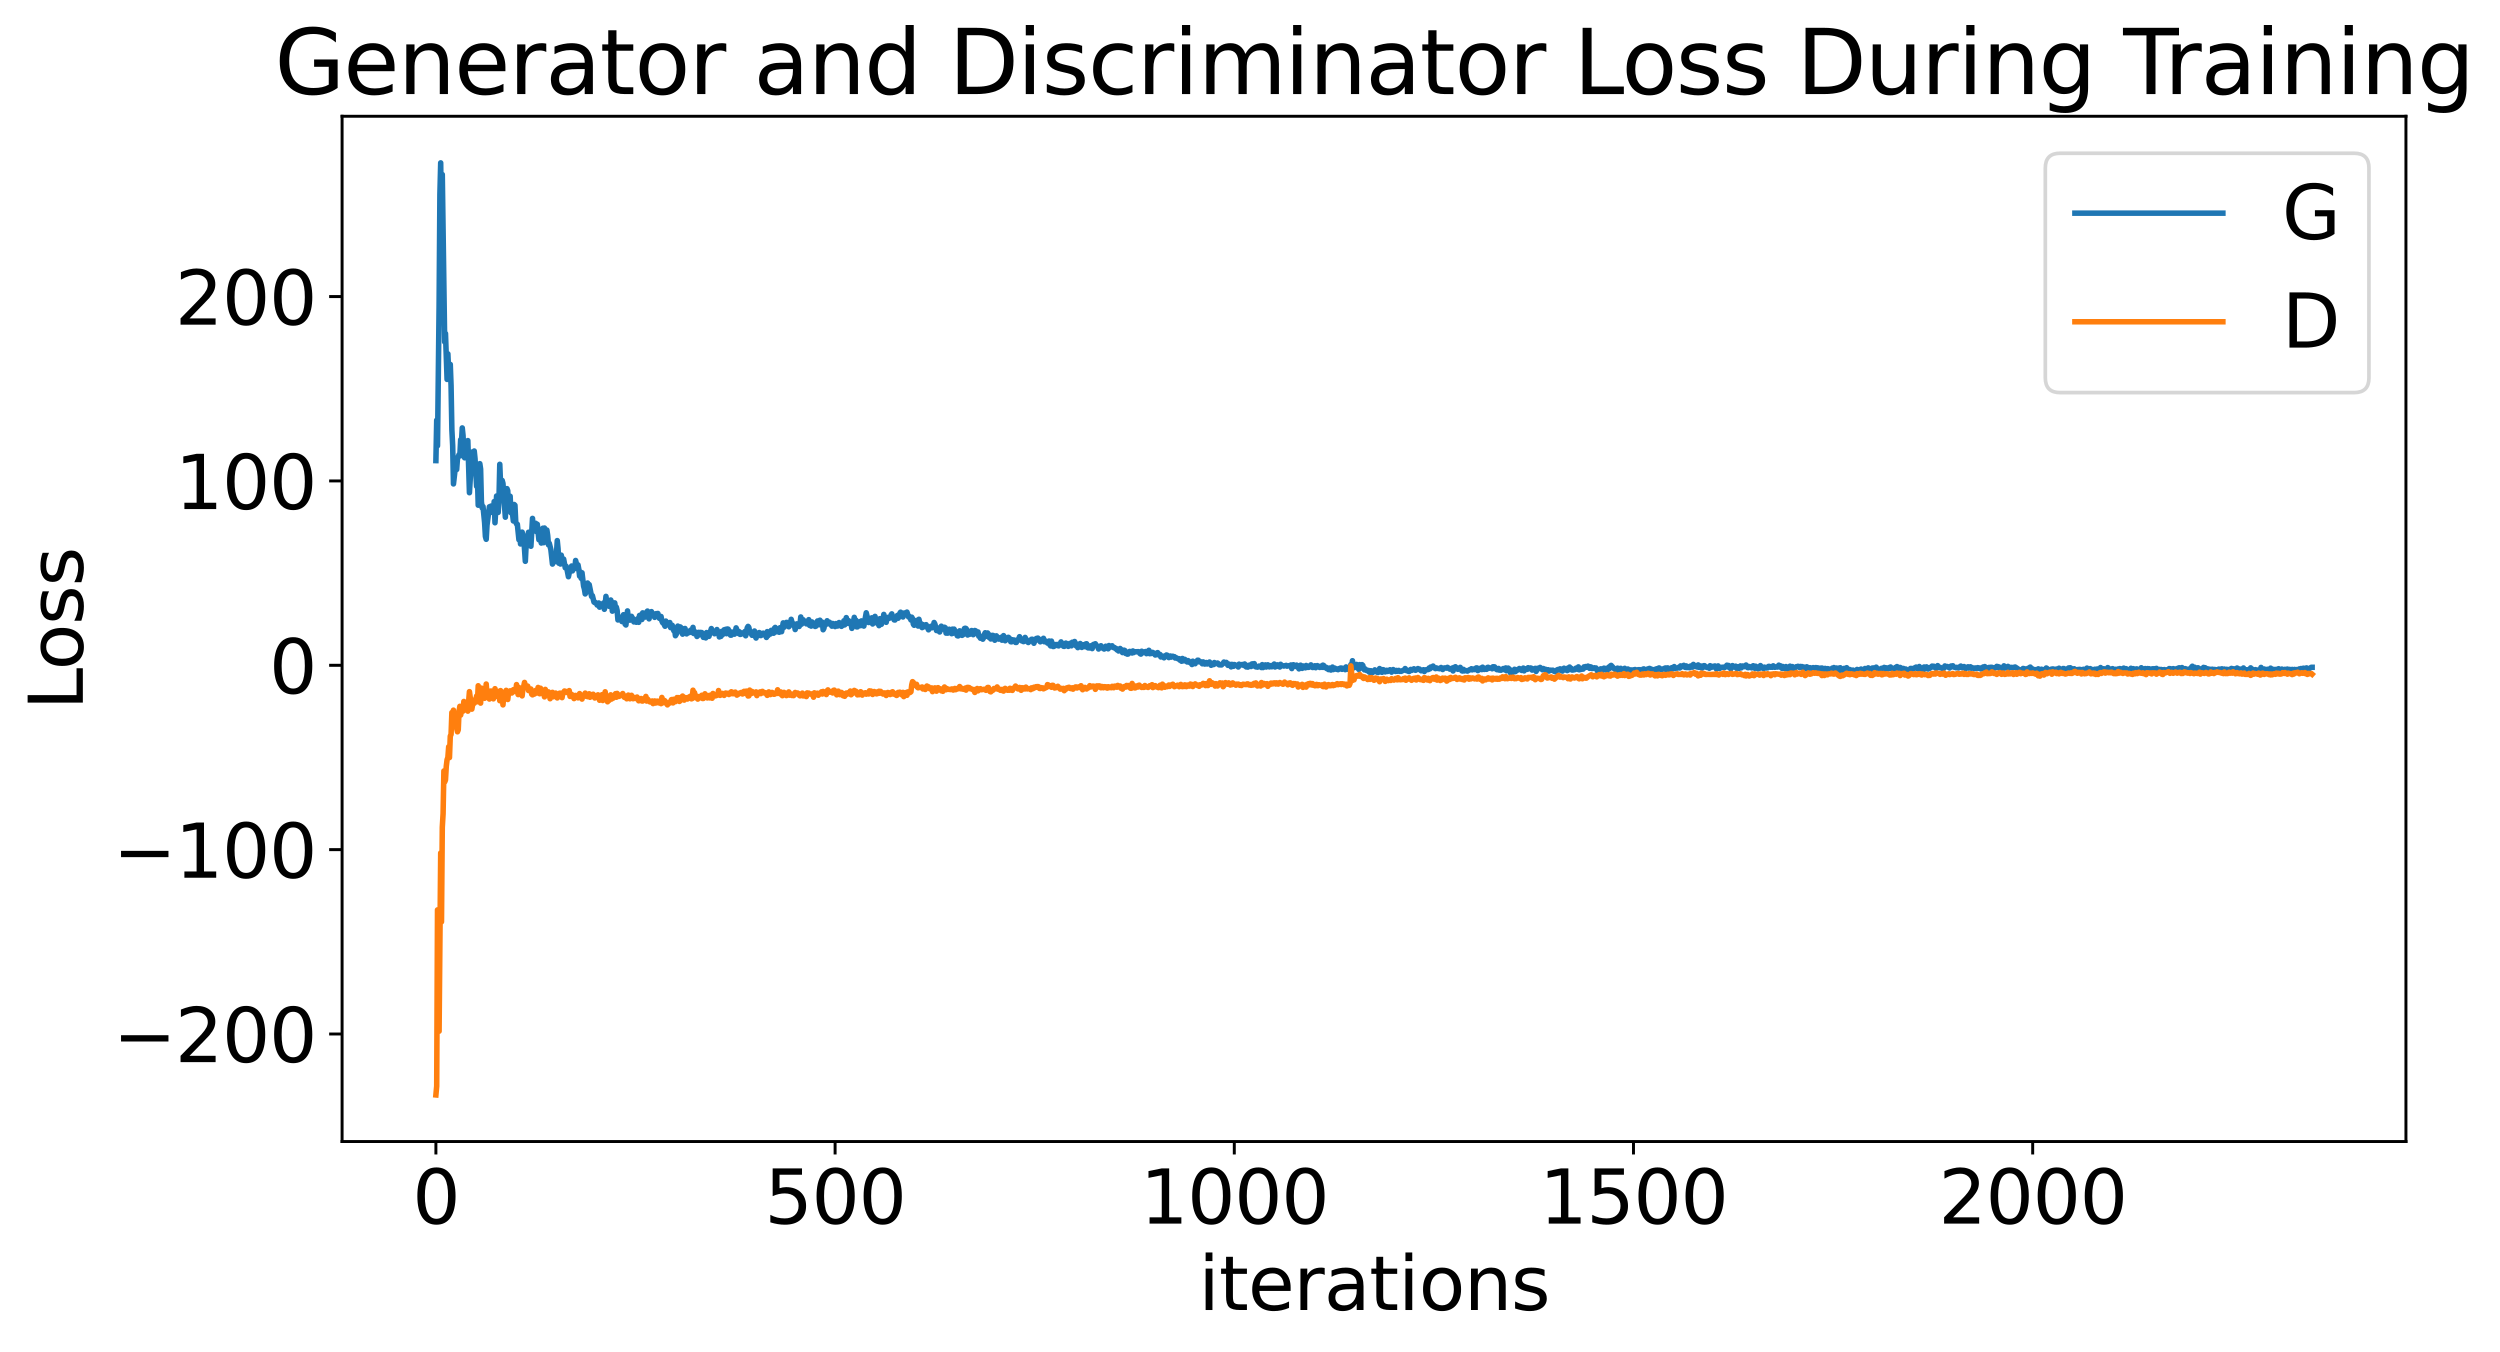 <?xml version="1.0" encoding="utf-8" standalone="no"?>
<!DOCTYPE svg PUBLIC "-//W3C//DTD SVG 1.1//EN"
  "http://www.w3.org/Graphics/SVG/1.1/DTD/svg11.dtd">
<svg xmlns:xlink="http://www.w3.org/1999/xlink" width="675.923pt" height="365.549pt" viewBox="0 0 675.923 365.549" xmlns="http://www.w3.org/2000/svg" version="1.1">
 <defs>
  <style type="text/css">*{stroke-linejoin: round; stroke-linecap: butt}</style>
 </defs>
 <g id="figure_1">
  <g id="patch_1">
   <path d="M 0 365.549 
L 675.923 365.549 
L 675.923 -0 
L 0 -0 
z
" style="fill: #ffffff"/>
  </g>
  <g id="axes_1">
   <g id="patch_2">
    <path d="M 92.491 308.636 
L 650.491 308.636 
L 650.491 31.436 
L 92.491 31.436 
z
" style="fill: #ffffff"/>
   </g>
   <g id="matplotlib.axis_1">
    <g id="xtick_1">
     <g id="line2d_1">
      <defs>
       <path id="mfa7df7a59a" d="M 0 0 
L 0 3.5 
" style="stroke: #000000; stroke-width: 0.8"/>
      </defs>
      <g>
       <use xlink:href="#mfa7df7a59a" x="117.854" y="308.636" style="stroke: #000000; stroke-width: 0.8"/>
      </g>
     </g>
     <g id="text_1">
      <!-- 0 -->
      <g transform="translate(111.492 330.833) scale(0.2 -0.2)">
       <defs>
        <path id="DejaVuSans-30" d="M 2034 4250 
Q 1547 4250 1301 3770 
Q 1056 3291 1056 2328 
Q 1056 1369 1301 889 
Q 1547 409 2034 409 
Q 2525 409 2770 889 
Q 3016 1369 3016 2328 
Q 3016 3291 2770 3770 
Q 2525 4250 2034 4250 
z
M 2034 4750 
Q 2819 4750 3233 4129 
Q 3647 3509 3647 2328 
Q 3647 1150 3233 529 
Q 2819 -91 2034 -91 
Q 1250 -91 836 529 
Q 422 1150 422 2328 
Q 422 3509 836 4129 
Q 1250 4750 2034 4750 
z
" transform="scale(0.016)"/>
       </defs>
       <use xlink:href="#DejaVuSans-30"/>
      </g>
     </g>
    </g>
    <g id="xtick_2">
     <g id="line2d_2">
      <g>
       <use xlink:href="#mfa7df7a59a" x="225.785" y="308.636" style="stroke: #000000; stroke-width: 0.8"/>
      </g>
     </g>
     <g id="text_2">
      <!-- 500 -->
      <g transform="translate(206.697 330.833) scale(0.2 -0.2)">
       <defs>
        <path id="DejaVuSans-35" d="M 691 4666 
L 3169 4666 
L 3169 4134 
L 1269 4134 
L 1269 2991 
Q 1406 3038 1543 3061 
Q 1681 3084 1819 3084 
Q 2600 3084 3056 2656 
Q 3513 2228 3513 1497 
Q 3513 744 3044 326 
Q 2575 -91 1722 -91 
Q 1428 -91 1123 -41 
Q 819 9 494 109 
L 494 744 
Q 775 591 1075 516 
Q 1375 441 1709 441 
Q 2250 441 2565 725 
Q 2881 1009 2881 1497 
Q 2881 1984 2565 2268 
Q 2250 2553 1709 2553 
Q 1456 2553 1204 2497 
Q 953 2441 691 2322 
L 691 4666 
z
" transform="scale(0.016)"/>
       </defs>
       <use xlink:href="#DejaVuSans-35"/>
       <use xlink:href="#DejaVuSans-30" x="63.623"/>
       <use xlink:href="#DejaVuSans-30" x="127.246"/>
      </g>
     </g>
    </g>
    <g id="xtick_3">
     <g id="line2d_3">
      <g>
       <use xlink:href="#mfa7df7a59a" x="333.715" y="308.636" style="stroke: #000000; stroke-width: 0.8"/>
      </g>
     </g>
     <g id="text_3">
      <!-- 1000 -->
      <g transform="translate(308.265 330.833) scale(0.2 -0.2)">
       <defs>
        <path id="DejaVuSans-31" d="M 794 531 
L 1825 531 
L 1825 4091 
L 703 3866 
L 703 4441 
L 1819 4666 
L 2450 4666 
L 2450 531 
L 3481 531 
L 3481 0 
L 794 0 
L 794 531 
z
" transform="scale(0.016)"/>
       </defs>
       <use xlink:href="#DejaVuSans-31"/>
       <use xlink:href="#DejaVuSans-30" x="63.623"/>
       <use xlink:href="#DejaVuSans-30" x="127.246"/>
       <use xlink:href="#DejaVuSans-30" x="190.869"/>
      </g>
     </g>
    </g>
    <g id="xtick_4">
     <g id="line2d_4">
      <g>
       <use xlink:href="#mfa7df7a59a" x="441.645" y="308.636" style="stroke: #000000; stroke-width: 0.8"/>
      </g>
     </g>
     <g id="text_4">
      <!-- 1500 -->
      <g transform="translate(416.195 330.833) scale(0.2 -0.2)">
       <use xlink:href="#DejaVuSans-31"/>
       <use xlink:href="#DejaVuSans-35" x="63.623"/>
       <use xlink:href="#DejaVuSans-30" x="127.246"/>
       <use xlink:href="#DejaVuSans-30" x="190.869"/>
      </g>
     </g>
    </g>
    <g id="xtick_5">
     <g id="line2d_5">
      <g>
       <use xlink:href="#mfa7df7a59a" x="549.576" y="308.636" style="stroke: #000000; stroke-width: 0.8"/>
      </g>
     </g>
     <g id="text_5">
      <!-- 2000 -->
      <g transform="translate(524.126 330.833) scale(0.2 -0.2)">
       <defs>
        <path id="DejaVuSans-32" d="M 1228 531 
L 3431 531 
L 3431 0 
L 469 0 
L 469 531 
Q 828 903 1448 1529 
Q 2069 2156 2228 2338 
Q 2531 2678 2651 2914 
Q 2772 3150 2772 3378 
Q 2772 3750 2511 3984 
Q 2250 4219 1831 4219 
Q 1534 4219 1204 4116 
Q 875 4013 500 3803 
L 500 4441 
Q 881 4594 1212 4672 
Q 1544 4750 1819 4750 
Q 2544 4750 2975 4387 
Q 3406 4025 3406 3419 
Q 3406 3131 3298 2873 
Q 3191 2616 2906 2266 
Q 2828 2175 2409 1742 
Q 1991 1309 1228 531 
z
" transform="scale(0.016)"/>
       </defs>
       <use xlink:href="#DejaVuSans-32"/>
       <use xlink:href="#DejaVuSans-30" x="63.623"/>
       <use xlink:href="#DejaVuSans-30" x="127.246"/>
       <use xlink:href="#DejaVuSans-30" x="190.869"/>
      </g>
     </g>
    </g>
    <g id="text_6">
     <!-- iterations -->
     <g transform="translate(324.036 354.189) scale(0.2 -0.2)">
      <defs>
       <path id="DejaVuSans-69" d="M 603 3500 
L 1178 3500 
L 1178 0 
L 603 0 
L 603 3500 
z
M 603 4863 
L 1178 4863 
L 1178 4134 
L 603 4134 
L 603 4863 
z
" transform="scale(0.016)"/>
       <path id="DejaVuSans-74" d="M 1172 4494 
L 1172 3500 
L 2356 3500 
L 2356 3053 
L 1172 3053 
L 1172 1153 
Q 1172 725 1289 603 
Q 1406 481 1766 481 
L 2356 481 
L 2356 0 
L 1766 0 
Q 1100 0 847 248 
Q 594 497 594 1153 
L 594 3053 
L 172 3053 
L 172 3500 
L 594 3500 
L 594 4494 
L 1172 4494 
z
" transform="scale(0.016)"/>
       <path id="DejaVuSans-65" d="M 3597 1894 
L 3597 1613 
L 953 1613 
Q 991 1019 1311 708 
Q 1631 397 2203 397 
Q 2534 397 2845 478 
Q 3156 559 3463 722 
L 3463 178 
Q 3153 47 2828 -22 
Q 2503 -91 2169 -91 
Q 1331 -91 842 396 
Q 353 884 353 1716 
Q 353 2575 817 3079 
Q 1281 3584 2069 3584 
Q 2775 3584 3186 3129 
Q 3597 2675 3597 1894 
z
M 3022 2063 
Q 3016 2534 2758 2815 
Q 2500 3097 2075 3097 
Q 1594 3097 1305 2825 
Q 1016 2553 972 2059 
L 3022 2063 
z
" transform="scale(0.016)"/>
       <path id="DejaVuSans-72" d="M 2631 2963 
Q 2534 3019 2420 3045 
Q 2306 3072 2169 3072 
Q 1681 3072 1420 2755 
Q 1159 2438 1159 1844 
L 1159 0 
L 581 0 
L 581 3500 
L 1159 3500 
L 1159 2956 
Q 1341 3275 1631 3429 
Q 1922 3584 2338 3584 
Q 2397 3584 2469 3576 
Q 2541 3569 2628 3553 
L 2631 2963 
z
" transform="scale(0.016)"/>
       <path id="DejaVuSans-61" d="M 2194 1759 
Q 1497 1759 1228 1600 
Q 959 1441 959 1056 
Q 959 750 1161 570 
Q 1363 391 1709 391 
Q 2188 391 2477 730 
Q 2766 1069 2766 1631 
L 2766 1759 
L 2194 1759 
z
M 3341 1997 
L 3341 0 
L 2766 0 
L 2766 531 
Q 2569 213 2275 61 
Q 1981 -91 1556 -91 
Q 1019 -91 701 211 
Q 384 513 384 1019 
Q 384 1609 779 1909 
Q 1175 2209 1959 2209 
L 2766 2209 
L 2766 2266 
Q 2766 2663 2505 2880 
Q 2244 3097 1772 3097 
Q 1472 3097 1187 3025 
Q 903 2953 641 2809 
L 641 3341 
Q 956 3463 1253 3523 
Q 1550 3584 1831 3584 
Q 2591 3584 2966 3190 
Q 3341 2797 3341 1997 
z
" transform="scale(0.016)"/>
       <path id="DejaVuSans-6f" d="M 1959 3097 
Q 1497 3097 1228 2736 
Q 959 2375 959 1747 
Q 959 1119 1226 758 
Q 1494 397 1959 397 
Q 2419 397 2687 759 
Q 2956 1122 2956 1747 
Q 2956 2369 2687 2733 
Q 2419 3097 1959 3097 
z
M 1959 3584 
Q 2709 3584 3137 3096 
Q 3566 2609 3566 1747 
Q 3566 888 3137 398 
Q 2709 -91 1959 -91 
Q 1206 -91 779 398 
Q 353 888 353 1747 
Q 353 2609 779 3096 
Q 1206 3584 1959 3584 
z
" transform="scale(0.016)"/>
       <path id="DejaVuSans-6e" d="M 3513 2113 
L 3513 0 
L 2938 0 
L 2938 2094 
Q 2938 2591 2744 2837 
Q 2550 3084 2163 3084 
Q 1697 3084 1428 2787 
Q 1159 2491 1159 1978 
L 1159 0 
L 581 0 
L 581 3500 
L 1159 3500 
L 1159 2956 
Q 1366 3272 1645 3428 
Q 1925 3584 2291 3584 
Q 2894 3584 3203 3211 
Q 3513 2838 3513 2113 
z
" transform="scale(0.016)"/>
       <path id="DejaVuSans-73" d="M 2834 3397 
L 2834 2853 
Q 2591 2978 2328 3040 
Q 2066 3103 1784 3103 
Q 1356 3103 1142 2972 
Q 928 2841 928 2578 
Q 928 2378 1081 2264 
Q 1234 2150 1697 2047 
L 1894 2003 
Q 2506 1872 2764 1633 
Q 3022 1394 3022 966 
Q 3022 478 2636 193 
Q 2250 -91 1575 -91 
Q 1294 -91 989 -36 
Q 684 19 347 128 
L 347 722 
Q 666 556 975 473 
Q 1284 391 1588 391 
Q 1994 391 2212 530 
Q 2431 669 2431 922 
Q 2431 1156 2273 1281 
Q 2116 1406 1581 1522 
L 1381 1569 
Q 847 1681 609 1914 
Q 372 2147 372 2553 
Q 372 3047 722 3315 
Q 1072 3584 1716 3584 
Q 2034 3584 2315 3537 
Q 2597 3491 2834 3397 
z
" transform="scale(0.016)"/>
      </defs>
      <use xlink:href="#DejaVuSans-69"/>
      <use xlink:href="#DejaVuSans-74" x="27.783"/>
      <use xlink:href="#DejaVuSans-65" x="66.992"/>
      <use xlink:href="#DejaVuSans-72" x="128.516"/>
      <use xlink:href="#DejaVuSans-61" x="169.629"/>
      <use xlink:href="#DejaVuSans-74" x="230.908"/>
      <use xlink:href="#DejaVuSans-69" x="270.117"/>
      <use xlink:href="#DejaVuSans-6f" x="297.9"/>
      <use xlink:href="#DejaVuSans-6e" x="359.082"/>
      <use xlink:href="#DejaVuSans-73" x="422.461"/>
     </g>
    </g>
   </g>
   <g id="matplotlib.axis_2">
    <g id="ytick_1">
     <g id="line2d_6">
      <defs>
       <path id="m2f0c46efd5" d="M 0 0 
L -3.5 0 
" style="stroke: #000000; stroke-width: 0.8"/>
      </defs>
      <g>
       <use xlink:href="#m2f0c46efd5" x="92.491" y="279.563" style="stroke: #000000; stroke-width: 0.8"/>
      </g>
     </g>
     <g id="text_7">
      <!-- −200 -->
      <g transform="translate(30.556 287.161) scale(0.2 -0.2)">
       <defs>
        <path id="DejaVuSans-2212" d="M 678 2272 
L 4684 2272 
L 4684 1741 
L 678 1741 
L 678 2272 
z
" transform="scale(0.016)"/>
       </defs>
       <use xlink:href="#DejaVuSans-2212"/>
       <use xlink:href="#DejaVuSans-32" x="83.789"/>
       <use xlink:href="#DejaVuSans-30" x="147.412"/>
       <use xlink:href="#DejaVuSans-30" x="211.035"/>
      </g>
     </g>
    </g>
    <g id="ytick_2">
     <g id="line2d_7">
      <g>
       <use xlink:href="#m2f0c46efd5" x="92.491" y="229.718" style="stroke: #000000; stroke-width: 0.8"/>
      </g>
     </g>
     <g id="text_8">
      <!-- −100 -->
      <g transform="translate(30.556 237.317) scale(0.2 -0.2)">
       <use xlink:href="#DejaVuSans-2212"/>
       <use xlink:href="#DejaVuSans-31" x="83.789"/>
       <use xlink:href="#DejaVuSans-30" x="147.412"/>
       <use xlink:href="#DejaVuSans-30" x="211.035"/>
      </g>
     </g>
    </g>
    <g id="ytick_3">
     <g id="line2d_8">
      <g>
       <use xlink:href="#m2f0c46efd5" x="92.491" y="179.874" style="stroke: #000000; stroke-width: 0.8"/>
      </g>
     </g>
     <g id="text_9">
      <!-- 0 -->
      <g transform="translate(72.766 187.472) scale(0.2 -0.2)">
       <use xlink:href="#DejaVuSans-30"/>
      </g>
     </g>
    </g>
    <g id="ytick_4">
     <g id="line2d_9">
      <g>
       <use xlink:href="#m2f0c46efd5" x="92.491" y="130.029" style="stroke: #000000; stroke-width: 0.8"/>
      </g>
     </g>
     <g id="text_10">
      <!-- 100 -->
      <g transform="translate(47.316 137.628) scale(0.2 -0.2)">
       <use xlink:href="#DejaVuSans-31"/>
       <use xlink:href="#DejaVuSans-30" x="63.623"/>
       <use xlink:href="#DejaVuSans-30" x="127.246"/>
      </g>
     </g>
    </g>
    <g id="ytick_5">
     <g id="line2d_10">
      <g>
       <use xlink:href="#m2f0c46efd5" x="92.491" y="80.185" style="stroke: #000000; stroke-width: 0.8"/>
      </g>
     </g>
     <g id="text_11">
      <!-- 200 -->
      <g transform="translate(47.316 87.783) scale(0.2 -0.2)">
       <use xlink:href="#DejaVuSans-32"/>
       <use xlink:href="#DejaVuSans-30" x="63.623"/>
       <use xlink:href="#DejaVuSans-30" x="127.246"/>
      </g>
     </g>
    </g>
    <g id="text_12">
     <!-- Loss -->
     <g transform="translate(22.397 191.971) rotate(-90) scale(0.2 -0.2)">
      <defs>
       <path id="DejaVuSans-4c" d="M 628 4666 
L 1259 4666 
L 1259 531 
L 3531 531 
L 3531 0 
L 628 0 
L 628 4666 
z
" transform="scale(0.016)"/>
      </defs>
      <use xlink:href="#DejaVuSans-4c"/>
      <use xlink:href="#DejaVuSans-6f" x="53.963"/>
      <use xlink:href="#DejaVuSans-73" x="115.145"/>
      <use xlink:href="#DejaVuSans-73" x="167.244"/>
     </g>
    </g>
   </g>
   <g id="line2d_11">
    <path d="M 117.854 124.532 
L 118.07 113.612 
L 118.286 120.52 
L 118.718 82.759 
L 118.934 52.517 
L 119.149 44.036 
L 119.365 61.97 
L 119.581 47.185 
L 120.229 92.451 
L 120.445 90.17 
L 120.876 102.578 
L 121.092 95.671 
L 121.308 100.332 
L 121.524 100.663 
L 121.74 98.525 
L 121.956 104.282 
L 122.171 116.143 
L 122.387 120.516 
L 122.603 130.835 
L 123.251 125.168 
L 123.467 126.944 
L 123.683 124.006 
L 124.114 122.924 
L 124.33 123.258 
L 124.546 118.899 
L 124.762 119.564 
L 124.978 115.7 
L 125.194 117.745 
L 125.409 123.443 
L 125.625 123.775 
L 126.273 120.942 
L 126.489 119.124 
L 126.92 133.214 
L 127.568 122.232 
L 127.784 123.024 
L 128 127.785 
L 128.216 121.941 
L 128.431 123.982 
L 128.863 131.485 
L 129.079 128.918 
L 129.295 136.59 
L 129.511 136.567 
L 129.727 125.362 
L 129.942 126.824 
L 130.158 135.707 
L 130.374 137.327 
L 130.59 136.946 
L 131.022 141.298 
L 131.238 145.048 
L 131.453 145.805 
L 131.669 141.998 
L 132.317 137.02 
L 132.533 138.139 
L 132.749 136.828 
L 132.965 138.508 
L 133.396 138.102 
L 133.612 135.609 
L 133.828 141.339 
L 134.26 134.107 
L 134.476 138.243 
L 134.691 138.539 
L 134.907 134.882 
L 135.123 125.535 
L 135.339 130.929 
L 135.555 130.996 
L 135.771 129.896 
L 135.987 130.702 
L 136.418 136.965 
L 136.634 139.834 
L 136.85 134.539 
L 137.066 132.113 
L 137.282 132.679 
L 137.498 137.227 
L 137.713 136.509 
L 137.929 134.165 
L 138.145 138.634 
L 138.361 137.087 
L 138.793 140.848 
L 139.009 136.401 
L 139.224 136.61 
L 139.44 141.12 
L 139.656 141.657 
L 139.872 141.745 
L 140.304 145.931 
L 140.52 144.354 
L 140.735 147.068 
L 141.167 143.873 
L 141.599 145.322 
L 142.031 151.758 
L 142.247 147.409 
L 142.462 147.688 
L 142.894 143.905 
L 143.11 146.885 
L 143.542 147.688 
L 143.973 140.161 
L 144.189 143.441 
L 144.405 141.701 
L 144.621 143.244 
L 144.837 141.486 
L 145.053 143.744 
L 145.269 141.753 
L 145.7 145.925 
L 146.132 145.71 
L 146.348 146.822 
L 146.78 142.813 
L 146.995 146.723 
L 147.211 142.763 
L 147.427 145.959 
L 147.643 145.805 
L 147.859 143.312 
L 148.075 144.758 
L 148.291 147.303 
L 148.506 146.891 
L 148.938 148.595 
L 149.37 152.507 
L 149.586 150.388 
L 149.802 151.806 
L 150.018 150.903 
L 150.233 151.841 
L 150.449 149.806 
L 150.665 146.162 
L 150.881 148.368 
L 151.097 152.273 
L 151.313 151.466 
L 151.529 152.492 
L 151.744 150.095 
L 152.176 152.384 
L 152.392 151.164 
L 152.824 153.505 
L 153.04 153.07 
L 153.255 153.701 
L 153.687 155.925 
L 154.119 153.861 
L 154.335 153.674 
L 154.551 153.035 
L 154.766 154.347 
L 155.198 153.138 
L 155.414 153.719 
L 155.63 151.537 
L 155.846 152.382 
L 156.062 153.755 
L 156.277 152.731 
L 156.493 153.913 
L 156.709 155.763 
L 156.925 154.636 
L 157.141 156.375 
L 157.357 154.863 
L 157.788 158.475 
L 158.004 159.246 
L 158.22 160.579 
L 158.436 160.178 
L 158.652 158.199 
L 158.868 157.633 
L 159.084 158.695 
L 159.3 158.059 
L 159.947 161.274 
L 160.163 161.05 
L 160.595 162.78 
L 160.811 162.932 
L 161.026 162.91 
L 161.242 163.164 
L 161.458 163.59 
L 161.89 163.029 
L 162.106 164.161 
L 162.322 163.437 
L 162.537 163.598 
L 162.753 163.303 
L 162.969 163.467 
L 163.185 163.018 
L 163.401 164.735 
L 163.617 163.475 
L 163.833 161.245 
L 164.048 162.806 
L 164.696 163.923 
L 164.912 162.747 
L 165.128 162.226 
L 165.344 162.846 
L 165.559 165.236 
L 165.775 163.231 
L 165.991 163.011 
L 166.207 163.004 
L 166.423 164.481 
L 166.639 164.159 
L 166.855 165.051 
L 167.071 167.617 
L 167.286 166.928 
L 167.502 166.829 
L 167.718 167.045 
L 167.934 167.041 
L 168.15 168.045 
L 168.582 166.199 
L 168.797 166.801 
L 169.013 168.76 
L 169.229 168.974 
L 169.661 165.174 
L 169.877 167.037 
L 170.308 167.676 
L 170.524 167.355 
L 170.74 166.638 
L 170.956 167.117 
L 171.172 167.267 
L 171.388 168.15 
L 171.604 167.909 
L 172.035 168.238 
L 172.467 167.241 
L 172.683 168.253 
L 172.899 166.4 
L 173.115 167.17 
L 173.33 166.21 
L 173.546 167.497 
L 173.762 165.699 
L 174.194 166.699 
L 174.41 166.841 
L 174.626 166.31 
L 174.841 165.48 
L 175.057 165.215 
L 175.273 165.669 
L 175.489 167.322 
L 175.705 165.914 
L 175.921 165.804 
L 176.137 165.368 
L 176.353 166.22 
L 176.568 166.206 
L 176.784 165.972 
L 177 166.914 
L 177.216 166.17 
L 177.432 165.912 
L 177.648 166.548 
L 177.864 165.863 
L 178.295 167.182 
L 178.511 166.678 
L 178.727 166.676 
L 178.943 167.876 
L 179.159 168.366 
L 179.375 168.45 
L 179.806 169.32 
L 180.022 167.923 
L 180.454 168.844 
L 180.67 168.961 
L 180.886 168.782 
L 181.101 168.317 
L 181.317 169.689 
L 181.533 169.234 
L 181.749 169.061 
L 182.181 170.547 
L 182.397 170.172 
L 182.612 171.878 
L 183.044 171.137 
L 183.26 169.278 
L 183.476 169.726 
L 183.692 170.616 
L 183.908 169.496 
L 184.339 169.89 
L 184.555 171.457 
L 184.987 170.001 
L 185.203 169.927 
L 185.635 171.38 
L 185.85 171.029 
L 186.066 171.125 
L 186.282 170.681 
L 186.498 170.877 
L 186.714 170.384 
L 186.93 170.987 
L 187.146 170.792 
L 187.361 169.625 
L 187.577 171.289 
L 187.793 170.927 
L 188.009 170.865 
L 188.225 171.212 
L 188.441 172.079 
L 188.657 171.845 
L 188.872 170.971 
L 189.088 171.625 
L 189.304 170.984 
L 189.736 171.029 
L 190.168 172.322 
L 190.383 171.628 
L 190.599 171.468 
L 190.815 172.468 
L 191.031 171.026 
L 191.247 171.947 
L 191.463 171.484 
L 191.679 172.05 
L 192.326 169.948 
L 192.542 170.734 
L 192.758 170.584 
L 193.19 171.348 
L 193.406 171.12 
L 193.837 170.211 
L 194.053 170.789 
L 194.269 170.98 
L 194.485 172.212 
L 194.701 171.754 
L 194.917 172.058 
L 195.132 170.71 
L 195.348 171.61 
L 195.78 170.276 
L 195.996 170.921 
L 196.212 170.143 
L 196.428 171.336 
L 196.643 170.059 
L 196.859 170.093 
L 197.075 170.47 
L 197.507 171.728 
L 197.723 171.723 
L 197.939 170.899 
L 198.37 171.378 
L 198.586 171.46 
L 198.802 170.901 
L 199.018 169.755 
L 199.665 171.284 
L 199.881 170.797 
L 200.097 171.525 
L 200.313 171.481 
L 200.529 171.125 
L 201.177 171.451 
L 201.392 170.747 
L 201.608 171.894 
L 202.04 169.706 
L 202.256 169.358 
L 202.472 169.628 
L 202.688 170.895 
L 202.903 171.221 
L 203.119 171.328 
L 203.335 171.762 
L 203.551 171.42 
L 203.767 171.51 
L 203.983 170.605 
L 204.199 172.064 
L 204.414 172.504 
L 204.63 171.731 
L 204.846 171.718 
L 205.062 171.127 
L 205.278 171.028 
L 205.494 171.814 
L 205.71 171.843 
L 205.925 171.261 
L 206.141 171.662 
L 206.357 171.188 
L 207.005 171.681 
L 207.221 172.343 
L 207.436 170.773 
L 207.652 171.851 
L 207.868 171.336 
L 208.084 171.471 
L 208.3 171.404 
L 208.516 170.429 
L 208.732 170.752 
L 208.947 170.623 
L 209.163 171.205 
L 209.379 169.869 
L 209.595 169.637 
L 210.027 170.828 
L 210.243 170.552 
L 210.459 170.519 
L 210.674 170.942 
L 210.89 169.719 
L 211.106 169.863 
L 211.322 170.789 
L 211.754 168.405 
L 211.97 169.593 
L 212.401 168.929 
L 212.617 168.277 
L 212.833 168.304 
L 213.265 169.461 
L 213.696 168.954 
L 213.912 167.445 
L 214.128 168.252 
L 214.776 169.044 
L 214.992 170.208 
L 215.423 168.673 
L 215.639 168.708 
L 215.855 169.243 
L 216.071 169.377 
L 216.287 168.851 
L 216.503 166.813 
L 216.718 168.761 
L 217.15 167.565 
L 217.582 168.156 
L 217.798 168.132 
L 218.014 168.675 
L 218.23 168.119 
L 218.445 168.305 
L 218.661 167.536 
L 218.877 169.079 
L 219.093 168.406 
L 219.309 169.281 
L 219.525 168.148 
L 219.741 168.594 
L 219.956 168.733 
L 220.172 168.471 
L 220.388 169.372 
L 220.604 169.293 
L 221.036 167.888 
L 221.252 167.937 
L 221.467 168.913 
L 221.683 167.686 
L 222.115 168.453 
L 222.331 168.226 
L 222.547 170.263 
L 222.763 169.858 
L 222.978 168.551 
L 223.194 168.947 
L 223.626 167.837 
L 223.842 168.529 
L 224.058 168.526 
L 224.274 168.242 
L 224.489 168.846 
L 224.705 168.793 
L 224.921 169.295 
L 225.137 168.568 
L 225.353 169.157 
L 225.569 168.842 
L 225.785 169.404 
L 226 168.601 
L 226.216 169.158 
L 226.432 169.262 
L 226.648 169.167 
L 226.864 168.319 
L 227.08 168.554 
L 227.512 169.344 
L 227.727 168.986 
L 227.943 169.063 
L 228.159 167.845 
L 228.375 168.952 
L 228.807 166.987 
L 229.238 168.536 
L 229.454 167.813 
L 230.102 168.654 
L 230.318 169.891 
L 230.534 168.602 
L 230.749 168.123 
L 230.965 166.913 
L 231.181 168.156 
L 231.397 167.662 
L 231.613 169.488 
L 231.829 169.486 
L 232.476 168.073 
L 232.692 169.155 
L 232.908 167.874 
L 233.124 168.346 
L 233.34 168.077 
L 233.556 169.272 
L 234.203 165.679 
L 234.851 168.312 
L 235.067 167.853 
L 235.283 168.206 
L 235.714 167.037 
L 235.93 168.705 
L 236.578 166.654 
L 236.794 167.786 
L 237.009 167.416 
L 237.225 168.57 
L 237.441 168.491 
L 237.657 169.155 
L 237.873 167.279 
L 238.089 168.56 
L 238.305 168.788 
L 238.52 167.281 
L 238.736 167.404 
L 238.952 166.122 
L 239.168 167.891 
L 239.384 166.997 
L 239.6 168.253 
L 239.816 166.923 
L 240.031 167.016 
L 240.247 167.241 
L 240.679 167.045 
L 240.895 166.305 
L 241.111 165.976 
L 241.327 167.001 
L 241.542 166.834 
L 241.758 167.605 
L 241.974 167.629 
L 242.622 166.398 
L 242.838 167.148 
L 243.053 166.744 
L 243.269 165.842 
L 243.485 165.519 
L 243.701 166.31 
L 243.917 165.741 
L 244.133 166.816 
L 244.565 165.723 
L 244.78 166.108 
L 245.212 165.49 
L 245.644 166.795 
L 245.86 166.654 
L 246.291 167.621 
L 246.507 166.864 
L 246.723 167.267 
L 246.939 168.778 
L 247.155 169.055 
L 247.371 168.762 
L 247.587 168.711 
L 247.802 167.743 
L 248.234 169.265 
L 248.45 167.433 
L 248.666 168.345 
L 248.882 168.503 
L 249.098 169.431 
L 249.313 169.685 
L 249.529 168.871 
L 249.745 169.484 
L 250.177 169.279 
L 250.393 168.892 
L 251.04 170.281 
L 251.256 169.651 
L 251.472 169.556 
L 251.688 169.332 
L 251.904 169.753 
L 252.12 169.246 
L 252.335 169.301 
L 252.551 168.308 
L 252.767 168.719 
L 253.199 170.479 
L 253.415 169.746 
L 253.631 170.423 
L 254.062 170.868 
L 254.278 170.271 
L 254.494 169.304 
L 254.71 170.119 
L 254.926 169.768 
L 255.142 169.858 
L 255.358 169.587 
L 255.573 169.717 
L 255.789 171.182 
L 256.005 170.773 
L 256.221 171.187 
L 256.653 170.129 
L 256.869 170.984 
L 257.084 171.018 
L 257.3 171.33 
L 257.516 170.098 
L 257.732 171.202 
L 257.948 170.095 
L 258.38 170.955 
L 258.595 170.938 
L 258.811 171.877 
L 259.027 171.941 
L 259.243 171.802 
L 259.459 170.554 
L 259.675 170.961 
L 259.891 170.872 
L 260.106 171.782 
L 260.322 171.653 
L 260.754 169.935 
L 260.97 169.855 
L 261.186 169.939 
L 261.402 170.29 
L 261.618 171.688 
L 261.833 171.086 
L 262.049 171.52 
L 262.265 171.452 
L 262.481 170.691 
L 262.697 170.478 
L 262.913 170.687 
L 263.129 171.598 
L 263.344 171.429 
L 263.56 170.469 
L 263.776 170.552 
L 263.992 171.171 
L 264.208 171.077 
L 264.424 170.857 
L 264.64 172.027 
L 264.855 171.897 
L 265.071 172.553 
L 265.287 172.187 
L 265.503 172.12 
L 265.719 172.813 
L 265.935 172.432 
L 266.151 171.505 
L 266.366 171.079 
L 266.582 172.052 
L 266.798 172.019 
L 267.014 171.139 
L 267.23 171.457 
L 267.446 172.361 
L 267.662 171.736 
L 267.877 172.753 
L 268.093 172.572 
L 268.309 171.778 
L 268.525 171.812 
L 268.957 173.099 
L 269.173 172.871 
L 269.388 171.912 
L 270.036 172.796 
L 270.252 172.499 
L 270.468 172.658 
L 270.684 172.306 
L 270.9 173.088 
L 271.115 172.752 
L 271.331 171.854 
L 271.547 172.249 
L 271.763 173.238 
L 271.979 172.466 
L 272.195 172.944 
L 272.626 172.308 
L 272.842 172.476 
L 273.058 172.806 
L 273.274 173.51 
L 273.49 173.535 
L 273.706 172.966 
L 273.922 173.196 
L 274.137 173.029 
L 274.353 173.17 
L 274.569 173.694 
L 274.785 173.696 
L 275.001 173.026 
L 275.217 173.164 
L 275.433 172.774 
L 275.648 172.144 
L 275.864 172.728 
L 276.296 173.301 
L 276.512 173.212 
L 276.728 173.474 
L 276.944 173.355 
L 277.159 172.341 
L 277.807 173.546 
L 278.023 173.717 
L 278.886 172.846 
L 279.102 172.831 
L 279.534 173.915 
L 279.75 173.329 
L 279.966 173.221 
L 280.182 172.634 
L 280.613 172.525 
L 280.829 172.9 
L 281.045 172.995 
L 281.261 173.527 
L 281.477 172.911 
L 281.908 173.067 
L 282.124 172.58 
L 282.34 173.507 
L 282.556 173.224 
L 282.988 173.55 
L 283.204 173.87 
L 283.419 173.464 
L 283.635 173.31 
L 283.851 174.37 
L 284.067 174.642 
L 284.283 173.337 
L 284.499 174.512 
L 284.715 174.79 
L 284.93 174.779 
L 285.146 174.237 
L 285.362 174.549 
L 285.578 174.3 
L 285.794 174.251 
L 286.01 174.572 
L 286.226 174.631 
L 286.441 174.101 
L 286.657 174.359 
L 286.873 173.547 
L 287.521 174.726 
L 287.737 174.763 
L 288.168 173.869 
L 288.384 174.002 
L 288.816 174.762 
L 289.248 173.961 
L 289.464 174.457 
L 289.679 174.608 
L 289.895 173.651 
L 290.111 174.263 
L 290.327 173.571 
L 290.543 173.446 
L 290.759 174.284 
L 290.975 174.647 
L 291.19 174.144 
L 291.406 175.099 
L 291.622 174.593 
L 291.838 174.674 
L 292.054 173.987 
L 292.27 174.893 
L 292.486 175.041 
L 292.701 174.521 
L 292.917 174.312 
L 293.133 174.41 
L 293.349 174.845 
L 293.565 174.092 
L 293.781 174.054 
L 293.997 175.057 
L 294.212 175.179 
L 294.428 174.763 
L 294.644 175.189 
L 294.86 174.606 
L 295.076 174.644 
L 295.292 175.36 
L 295.508 174.345 
L 295.724 174.196 
L 295.939 174.545 
L 296.155 174.056 
L 296.371 174.604 
L 296.587 174.591 
L 296.803 174.858 
L 297.019 175.47 
L 297.666 174.592 
L 297.882 175.086 
L 298.53 175.48 
L 298.961 174.721 
L 299.177 175.257 
L 299.393 174.919 
L 299.609 175.418 
L 299.825 174.536 
L 300.257 174.961 
L 300.472 174.675 
L 300.688 174.602 
L 300.904 174.977 
L 301.12 175.109 
L 301.336 175.082 
L 301.552 175.328 
L 301.768 175.333 
L 301.983 175.704 
L 302.199 175.75 
L 302.415 176.005 
L 302.847 175.331 
L 303.063 175.821 
L 303.279 175.671 
L 303.494 176.438 
L 303.926 175.79 
L 304.142 175.893 
L 304.358 176.684 
L 304.574 176.53 
L 304.79 176.862 
L 305.006 176.828 
L 305.437 176.121 
L 305.653 176.371 
L 305.869 176.283 
L 306.085 176.551 
L 306.301 175.999 
L 306.517 176.438 
L 306.732 176.233 
L 307.812 176.191 
L 308.243 176.74 
L 308.459 176.851 
L 308.675 176.071 
L 308.891 176.531 
L 309.323 176.242 
L 309.539 176.342 
L 309.754 176.155 
L 309.97 176.731 
L 310.402 176.219 
L 310.618 175.823 
L 310.834 176.738 
L 311.265 176.679 
L 311.481 176.371 
L 311.697 176.406 
L 311.913 176.716 
L 312.129 176.815 
L 312.345 177.092 
L 312.561 177.029 
L 312.777 176.541 
L 312.992 176.448 
L 313.208 177.046 
L 313.64 176.949 
L 313.856 177.624 
L 314.072 177.333 
L 314.288 177.418 
L 314.719 177.852 
L 314.935 177.332 
L 315.151 177.405 
L 315.367 177.087 
L 315.583 177.158 
L 316.014 177.791 
L 316.23 177.674 
L 316.446 177.361 
L 316.662 177.672 
L 316.878 177.466 
L 317.094 177.429 
L 317.31 177.569 
L 317.525 177.546 
L 317.741 177.915 
L 317.957 177.811 
L 318.605 178.167 
L 318.821 178.094 
L 319.036 178.495 
L 319.252 178.182 
L 319.468 178.777 
L 319.684 178.035 
L 320.116 178.679 
L 320.332 178.273 
L 320.547 178.558 
L 320.763 178.646 
L 320.979 178.98 
L 321.195 178.604 
L 321.411 178.728 
L 321.627 179.087 
L 321.843 179.201 
L 322.059 179.16 
L 322.274 179.666 
L 322.49 178.767 
L 323.138 179.45 
L 323.354 178.899 
L 323.57 178.942 
L 323.785 178.5 
L 324.001 178.51 
L 324.217 178.949 
L 324.865 178.964 
L 325.081 179.469 
L 325.296 178.958 
L 325.512 179.147 
L 325.728 179.543 
L 325.944 179.428 
L 326.16 179.128 
L 326.376 179.518 
L 326.592 179.204 
L 326.807 179.223 
L 327.023 178.986 
L 327.455 179.874 
L 327.671 179.518 
L 328.103 179.686 
L 328.318 179.129 
L 328.534 179.487 
L 328.75 179.334 
L 328.966 179.359 
L 329.182 179.263 
L 329.398 179.425 
L 329.614 179.75 
L 330.261 179.777 
L 330.693 179.345 
L 330.909 179.002 
L 331.125 179.287 
L 331.341 179.275 
L 331.556 179.093 
L 331.988 179.884 
L 332.204 179.531 
L 332.636 179.715 
L 332.852 180.303 
L 333.067 179.627 
L 333.283 179.712 
L 333.499 180.148 
L 333.715 179.67 
L 333.931 179.744 
L 334.147 179.947 
L 334.578 179.939 
L 334.794 180.335 
L 335.01 179.566 
L 335.226 179.855 
L 335.658 179.746 
L 335.874 179.656 
L 336.305 179.931 
L 336.521 179.521 
L 336.737 180.094 
L 336.953 180.325 
L 337.169 180.14 
L 337.385 180.371 
L 337.6 179.869 
L 337.816 179.964 
L 338.032 179.779 
L 338.248 180.203 
L 338.464 179.514 
L 338.68 179.483 
L 338.896 180.026 
L 339.112 179.427 
L 339.327 180.163 
L 339.543 180.307 
L 339.759 180.214 
L 339.975 180.38 
L 340.407 180.086 
L 340.623 180.226 
L 340.838 180.134 
L 341.054 180.485 
L 341.27 179.7 
L 341.486 180.486 
L 341.702 180.186 
L 341.918 180.301 
L 342.134 179.763 
L 342.349 180.343 
L 342.565 180.166 
L 342.781 179.745 
L 342.997 179.913 
L 343.213 180.311 
L 343.429 180.227 
L 343.645 179.954 
L 343.86 180.269 
L 344.508 179.541 
L 344.724 180.33 
L 344.94 179.814 
L 345.156 180.189 
L 345.371 179.754 
L 345.587 179.853 
L 345.803 179.818 
L 346.019 180.341 
L 346.235 179.606 
L 346.451 179.87 
L 347.098 180.08 
L 347.746 179.897 
L 347.962 180.11 
L 348.609 179.963 
L 348.825 179.986 
L 349.041 179.786 
L 349.257 180.759 
L 349.473 180.033 
L 349.689 179.725 
L 349.905 180.118 
L 350.336 180.137 
L 350.552 179.824 
L 350.768 180.374 
L 350.984 180.012 
L 351.2 180.842 
L 351.631 179.846 
L 352.063 180.705 
L 352.279 180.053 
L 352.495 180.44 
L 352.711 180.11 
L 352.927 180.557 
L 353.142 179.928 
L 353.358 180.445 
L 353.574 180.183 
L 353.79 180.432 
L 354.006 180.367 
L 354.222 179.936 
L 354.438 179.761 
L 354.869 180.467 
L 355.301 180.411 
L 355.517 180 
L 355.733 180.531 
L 355.949 180.113 
L 356.165 179.964 
L 356.812 180.46 
L 357.028 180.126 
L 357.244 180.087 
L 357.46 180.429 
L 357.676 179.835 
L 357.891 179.933 
L 358.107 180.478 
L 358.539 180.413 
L 358.755 180.786 
L 358.971 180.681 
L 359.187 181.04 
L 359.402 180.619 
L 359.834 181.162 
L 360.05 181.01 
L 360.266 180.358 
L 360.482 181.033 
L 360.913 180.651 
L 361.345 180.962 
L 361.561 180.874 
L 361.777 181.058 
L 361.993 180.778 
L 362.209 180.886 
L 362.424 180.623 
L 362.64 180.617 
L 362.856 180.961 
L 363.072 180.675 
L 363.288 180.829 
L 363.504 180.788 
L 363.72 181.056 
L 363.935 180.314 
L 364.151 180.775 
L 364.367 180.939 
L 364.583 180.543 
L 365.015 181.169 
L 365.231 179.688 
L 365.447 180.393 
L 365.662 178.64 
L 365.878 180.574 
L 366.094 180.541 
L 366.742 179.635 
L 367.173 180.679 
L 367.389 181.002 
L 367.605 179.693 
L 368.037 179.912 
L 368.253 179.702 
L 368.469 179.916 
L 368.684 180.866 
L 368.9 181.119 
L 369.116 180.87 
L 369.548 181.317 
L 369.98 181.259 
L 370.195 181.713 
L 370.411 181.802 
L 370.627 181.343 
L 370.843 181.74 
L 371.059 181.871 
L 371.491 181.38 
L 371.706 181.109 
L 371.922 181.579 
L 372.138 181.457 
L 372.354 181.756 
L 372.57 181.834 
L 372.786 181.453 
L 373.002 180.758 
L 373.218 181.093 
L 373.433 181.698 
L 373.649 181.773 
L 373.865 181.055 
L 374.081 181.09 
L 374.297 181.502 
L 374.513 181.665 
L 374.944 181.226 
L 375.16 181.543 
L 375.808 181.081 
L 376.24 181.727 
L 376.455 181.237 
L 376.671 181.032 
L 376.887 181.377 
L 377.103 181.302 
L 377.319 181.536 
L 377.535 181.258 
L 377.751 181.493 
L 378.182 181.257 
L 378.398 181.514 
L 378.614 181.436 
L 378.83 181.514 
L 379.477 181.19 
L 379.693 181.198 
L 379.909 180.76 
L 380.341 181.347 
L 380.557 181.246 
L 380.773 181.498 
L 380.988 181.551 
L 381.42 180.992 
L 381.636 181.268 
L 382.284 180.82 
L 382.5 181.139 
L 382.715 181.229 
L 383.147 180.951 
L 383.363 180.765 
L 383.579 180.996 
L 383.795 180.902 
L 384.226 181.355 
L 384.874 181.077 
L 385.09 181.562 
L 385.306 181.129 
L 386.169 181.024 
L 386.385 180.608 
L 386.601 180.841 
L 386.817 180.342 
L 387.248 180.471 
L 387.464 180.089 
L 387.68 180.507 
L 388.112 180.773 
L 388.328 180.57 
L 388.544 180.692 
L 388.975 180.743 
L 389.191 180.807 
L 389.407 180.72 
L 389.623 180.471 
L 390.055 181.015 
L 390.486 180.595 
L 390.918 180.573 
L 391.134 180.649 
L 391.35 180.427 
L 391.997 180.915 
L 392.429 180.822 
L 392.645 180.621 
L 392.861 181.404 
L 393.077 180.454 
L 393.293 180.566 
L 393.508 180.27 
L 393.94 180.816 
L 394.156 180.96 
L 394.372 180.682 
L 394.588 180.771 
L 394.804 180.437 
L 395.235 181.367 
L 395.451 181.425 
L 395.667 180.975 
L 395.883 181.395 
L 396.099 181.244 
L 396.746 181.44 
L 397.394 181.039 
L 397.61 181.078 
L 397.826 180.805 
L 398.041 181.11 
L 398.257 180.895 
L 398.473 180.885 
L 398.689 181.03 
L 399.121 180.582 
L 399.337 180.582 
L 399.553 181.302 
L 400.2 180.851 
L 400.416 180.597 
L 400.632 181.034 
L 400.848 180.388 
L 401.064 180.596 
L 401.279 180.993 
L 401.495 180.906 
L 401.927 180.965 
L 402.143 180.463 
L 402.359 180.414 
L 402.575 180.689 
L 402.79 180.572 
L 403.222 180.594 
L 403.438 180.818 
L 403.654 180.274 
L 404.086 180.3 
L 404.517 180.917 
L 404.733 181.066 
L 404.949 181.077 
L 405.165 180.729 
L 405.381 181.183 
L 405.597 181.068 
L 405.812 181.206 
L 406.46 180.753 
L 406.892 181.15 
L 407.108 180.588 
L 407.324 181.35 
L 407.539 180.812 
L 407.755 180.634 
L 408.187 181.003 
L 408.403 181.942 
L 408.835 181.543 
L 409.05 181.754 
L 409.266 181.611 
L 409.482 180.954 
L 409.698 181.599 
L 409.914 181.326 
L 410.13 181.276 
L 410.346 181.005 
L 410.561 181.056 
L 410.777 180.747 
L 410.993 181.066 
L 411.209 181.051 
L 411.425 181.267 
L 411.857 180.628 
L 412.072 181.383 
L 412.288 180.932 
L 412.504 180.821 
L 412.936 180.968 
L 413.152 180.532 
L 413.368 180.798 
L 413.583 180.773 
L 413.799 180.594 
L 414.015 180.665 
L 414.231 181.172 
L 414.663 180.831 
L 414.879 181.058 
L 415.094 180.702 
L 415.31 181.537 
L 415.742 180.681 
L 416.174 180.755 
L 416.39 180.45 
L 416.606 180.817 
L 416.821 180.73 
L 417.037 181.09 
L 417.253 180.75 
L 417.685 180.965 
L 417.901 180.969 
L 418.117 181.427 
L 418.332 181.365 
L 418.548 181.071 
L 418.764 181.438 
L 419.196 181.191 
L 419.628 181.239 
L 419.843 181.198 
L 420.275 181.562 
L 420.707 181.654 
L 420.923 181.168 
L 421.139 181.024 
L 421.57 180.997 
L 421.786 180.83 
L 422.002 181.266 
L 422.218 180.895 
L 422.434 181.437 
L 422.865 180.66 
L 423.513 181.189 
L 423.729 181.306 
L 423.945 180.611 
L 424.161 181.089 
L 424.377 180.354 
L 424.592 180.853 
L 424.808 180.703 
L 425.024 181.158 
L 425.24 181.163 
L 425.456 181.017 
L 425.672 181.091 
L 426.103 180.642 
L 426.535 180.971 
L 426.751 180.304 
L 426.967 181.095 
L 427.399 180.996 
L 427.614 180.782 
L 427.83 180.924 
L 428.046 180.891 
L 428.262 180.308 
L 428.478 180.384 
L 428.694 180.216 
L 428.91 180.42 
L 429.125 180.373 
L 429.341 180.095 
L 429.557 180.284 
L 429.773 180.696 
L 429.989 180.275 
L 430.205 180.355 
L 430.421 180.752 
L 430.852 180.687 
L 431.068 180.546 
L 431.284 180.686 
L 431.5 180.593 
L 431.932 181.486 
L 432.147 181.055 
L 432.363 181.512 
L 432.795 180.828 
L 433.227 180.885 
L 433.443 181.202 
L 433.659 180.651 
L 433.874 180.824 
L 434.09 180.728 
L 434.522 181.314 
L 434.954 180.373 
L 435.17 180.745 
L 435.385 180.052 
L 435.601 179.902 
L 436.465 180.838 
L 437.112 181.259 
L 437.328 180.645 
L 437.544 181.114 
L 437.76 181.159 
L 437.976 180.746 
L 438.192 180.699 
L 438.623 181.114 
L 438.839 180.973 
L 439.055 181.258 
L 439.271 180.696 
L 439.703 181.216 
L 440.134 180.879 
L 440.35 181.12 
L 440.566 181.608 
L 440.782 181.123 
L 440.998 181.126 
L 441.214 181.371 
L 441.43 181.437 
L 441.645 181.094 
L 441.861 181.213 
L 442.077 181.019 
L 442.293 181.105 
L 442.509 181.313 
L 442.725 181.263 
L 442.941 181.061 
L 443.156 181.379 
L 443.372 181.057 
L 443.804 181.825 
L 444.02 181.161 
L 444.236 180.903 
L 444.452 180.852 
L 444.667 181.064 
L 445.099 181.065 
L 445.315 181.386 
L 445.531 180.846 
L 445.747 181.129 
L 445.963 180.717 
L 447.042 181.167 
L 447.474 180.968 
L 447.689 181.052 
L 447.905 180.813 
L 448.121 181.059 
L 448.337 180.702 
L 448.553 180.589 
L 448.769 180.703 
L 448.985 181.002 
L 449.2 181.057 
L 450.28 180.596 
L 450.496 181.116 
L 450.712 180.589 
L 450.927 180.583 
L 451.143 181.076 
L 451.359 180.903 
L 451.575 181.083 
L 452.007 180.517 
L 452.223 180.882 
L 452.438 180.754 
L 452.654 180.228 
L 452.87 180.743 
L 453.086 180.613 
L 453.518 180.632 
L 453.949 180.376 
L 454.165 180.596 
L 454.381 180.034 
L 454.597 180.308 
L 455.245 179.883 
L 455.46 180.348 
L 455.676 180.459 
L 455.892 180.038 
L 456.108 180.494 
L 456.324 180.331 
L 456.54 180.347 
L 456.756 180.532 
L 456.971 180.117 
L 457.187 180.39 
L 457.403 179.972 
L 457.619 180.378 
L 457.835 179.639 
L 458.267 180.151 
L 458.483 180.017 
L 458.698 180.29 
L 458.914 180.344 
L 459.13 179.774 
L 459.346 180.443 
L 459.778 180.047 
L 459.994 180.589 
L 460.209 180.631 
L 460.425 180.422 
L 460.641 179.979 
L 460.857 179.98 
L 461.073 180.268 
L 461.505 180.46 
L 461.72 180.355 
L 461.936 180.415 
L 462.152 180.679 
L 462.368 179.985 
L 462.584 180.452 
L 462.8 180.335 
L 463.016 180.364 
L 463.231 180.135 
L 463.447 180.174 
L 463.663 180.054 
L 464.095 180.916 
L 464.527 180.043 
L 464.742 180.681 
L 464.958 180.728 
L 465.174 180.458 
L 466.038 180.379 
L 466.253 180.515 
L 466.685 180.125 
L 466.901 179.85 
L 467.117 180.09 
L 467.333 179.917 
L 467.549 180.513 
L 467.98 180.823 
L 468.412 179.959 
L 468.628 180.322 
L 468.844 180.328 
L 469.276 180.114 
L 469.491 180.688 
L 469.923 180.27 
L 470.139 180.747 
L 470.571 180.036 
L 470.787 180.563 
L 471.218 180.062 
L 471.65 180.242 
L 471.866 180.187 
L 472.082 179.803 
L 472.298 180.049 
L 472.513 180.504 
L 472.729 180.519 
L 472.945 180.214 
L 473.593 180.572 
L 473.809 180.139 
L 474.024 179.994 
L 474.24 180.241 
L 474.456 180.694 
L 474.672 180.124 
L 474.888 180.546 
L 475.104 180.317 
L 475.32 180.856 
L 475.535 180.624 
L 475.751 180.674 
L 475.967 179.954 
L 476.615 180.67 
L 476.831 180.73 
L 477.047 180.371 
L 477.478 180.608 
L 477.694 180.521 
L 477.91 180.57 
L 478.126 180.185 
L 478.342 180.158 
L 478.558 180.363 
L 478.773 180.411 
L 478.989 180.241 
L 479.205 180.416 
L 479.421 180.021 
L 479.853 180.421 
L 480.284 180.281 
L 480.5 180.359 
L 480.716 180.217 
L 480.932 179.838 
L 481.148 180.347 
L 481.364 180.004 
L 481.58 180.153 
L 481.795 180.697 
L 482.011 180.202 
L 482.227 180.72 
L 482.443 180.508 
L 482.659 180.72 
L 482.875 180.224 
L 483.091 180.435 
L 483.306 180.91 
L 483.522 180.79 
L 483.954 180.11 
L 484.17 180.933 
L 484.602 180.226 
L 484.818 180.722 
L 485.033 180.47 
L 485.249 180.627 
L 485.681 180.251 
L 485.897 180.273 
L 486.113 180.149 
L 486.544 180.461 
L 486.76 180.188 
L 486.976 180.494 
L 487.192 180.219 
L 487.408 180.392 
L 487.624 180.329 
L 487.84 180.662 
L 488.055 180.446 
L 488.271 180.837 
L 488.487 180.279 
L 488.703 180.419 
L 488.919 180.86 
L 489.351 180.522 
L 489.998 180.702 
L 490.214 180.51 
L 490.646 180.797 
L 490.862 180.503 
L 491.293 180.549 
L 491.509 180.575 
L 491.725 180.939 
L 491.941 180.866 
L 492.157 180.641 
L 492.373 180.816 
L 492.588 180.612 
L 492.804 180.712 
L 493.02 181.273 
L 493.452 180.715 
L 493.668 181.055 
L 493.884 181.152 
L 494.1 180.786 
L 494.315 180.82 
L 494.531 181.143 
L 494.747 180.943 
L 495.179 181.18 
L 495.395 180.642 
L 495.611 180.643 
L 495.826 180.49 
L 496.258 181.145 
L 496.474 180.612 
L 496.69 180.912 
L 496.906 180.671 
L 497.122 180.64 
L 497.337 181.226 
L 497.553 180.539 
L 497.769 181.23 
L 497.985 180.917 
L 498.201 181.206 
L 498.633 180.709 
L 499.064 181.083 
L 499.28 180.527 
L 499.496 180.952 
L 500.144 181.025 
L 500.575 181.269 
L 501.007 181.176 
L 501.223 181.465 
L 501.439 181.383 
L 501.655 181.492 
L 501.871 181.36 
L 502.086 181.002 
L 502.518 181.422 
L 502.734 181.066 
L 502.95 181.098 
L 503.166 180.893 
L 503.597 181.098 
L 504.029 180.961 
L 504.245 180.743 
L 504.677 180.906 
L 505.108 180.569 
L 505.324 181.044 
L 505.54 180.809 
L 505.756 181.09 
L 505.972 180.955 
L 506.188 180.627 
L 506.619 180.584 
L 506.835 180.691 
L 507.051 180.605 
L 507.267 180.379 
L 507.699 181.027 
L 507.915 180.993 
L 508.13 181.19 
L 508.562 180.749 
L 508.778 180.681 
L 508.994 181.34 
L 509.426 180.445 
L 509.641 181.001 
L 509.857 180.538 
L 510.073 180.798 
L 510.505 180.868 
L 510.721 180.49 
L 510.937 180.691 
L 511.153 180.336 
L 511.368 180.687 
L 511.584 180.79 
L 511.8 181.043 
L 512.016 180.768 
L 512.232 180.929 
L 512.448 180.468 
L 512.664 180.451 
L 512.879 180.224 
L 513.095 180.355 
L 513.311 180.9 
L 513.743 180.46 
L 513.959 180.585 
L 514.175 181.165 
L 514.39 180.762 
L 514.606 180.727 
L 515.038 180.926 
L 515.254 180.88 
L 515.686 181.208 
L 515.901 181.129 
L 516.333 181.403 
L 516.549 180.723 
L 516.981 180.752 
L 517.197 180.883 
L 517.628 180.59 
L 518.06 180.362 
L 518.276 180.723 
L 518.708 180.931 
L 518.924 180.205 
L 519.355 180.876 
L 519.571 180.596 
L 519.787 180.657 
L 520.003 181.078 
L 520.219 180.335 
L 520.435 180.873 
L 520.65 180.403 
L 520.866 180.299 
L 521.298 180.891 
L 521.514 180.533 
L 521.73 180.696 
L 522.377 180.095 
L 522.593 180.331 
L 522.809 180.126 
L 523.457 180.728 
L 523.888 179.965 
L 524.104 180.438 
L 524.32 180.515 
L 524.536 180.436 
L 525.183 180.749 
L 525.399 180.845 
L 525.615 180.562 
L 525.831 180.054 
L 526.263 180.282 
L 526.479 180.201 
L 527.126 180.601 
L 527.342 180.181 
L 527.558 180.055 
L 527.774 180.28 
L 527.99 180.006 
L 528.206 180.327 
L 528.853 180.541 
L 529.069 180.426 
L 529.501 180.603 
L 529.932 180.231 
L 530.148 180.085 
L 530.364 180.472 
L 530.58 180.563 
L 531.012 180.219 
L 531.228 180.389 
L 531.443 180.791 
L 532.091 180.281 
L 532.307 180.634 
L 532.523 180.547 
L 532.739 180.276 
L 532.954 180.666 
L 533.17 180.493 
L 533.818 180.793 
L 534.034 180.589 
L 534.465 180.705 
L 534.681 180.513 
L 534.897 180.558 
L 535.113 180.725 
L 535.329 180.59 
L 535.545 180.866 
L 535.761 180.855 
L 536.192 180.324 
L 536.408 180.806 
L 536.624 180.223 
L 537.056 180.732 
L 537.488 180.713 
L 537.703 180.469 
L 537.919 180.651 
L 538.135 180.42 
L 538.567 180.427 
L 538.783 180.832 
L 538.999 180.849 
L 539.214 180.536 
L 539.646 180.512 
L 539.862 180.169 
L 540.294 180.267 
L 540.51 180.341 
L 540.725 180.815 
L 540.941 180.582 
L 541.157 180.668 
L 541.373 180.614 
L 541.589 180.702 
L 541.805 180.025 
L 542.021 180.63 
L 542.236 180.317 
L 542.452 180.563 
L 542.884 180.169 
L 543.1 180.727 
L 543.316 180.516 
L 543.747 180.427 
L 544.179 180.606 
L 544.395 180.422 
L 544.611 180.496 
L 544.827 180.335 
L 545.474 180.762 
L 545.69 181.438 
L 545.906 181.001 
L 546.554 181.34 
L 546.985 180.732 
L 547.849 180.93 
L 548.065 180.896 
L 548.281 180.715 
L 548.496 180.993 
L 548.712 180.488 
L 548.928 180.363 
L 549.36 181.023 
L 549.576 180.857 
L 549.792 181.226 
L 550.007 181.059 
L 550.223 181.303 
L 550.439 181.047 
L 550.655 181.086 
L 550.871 181.311 
L 551.087 180.829 
L 551.303 180.998 
L 551.518 181.025 
L 551.734 181.216 
L 551.95 180.935 
L 552.382 181.195 
L 552.598 181.033 
L 553.03 181.087 
L 553.245 180.606 
L 553.461 180.738 
L 553.893 181.24 
L 554.109 181.308 
L 554.541 180.947 
L 554.972 180.861 
L 555.188 180.884 
L 555.404 181.127 
L 555.62 180.965 
L 555.836 181.223 
L 556.052 180.882 
L 556.267 181.08 
L 556.483 180.968 
L 556.699 180.665 
L 556.915 181.112 
L 557.131 181.231 
L 557.347 181.008 
L 557.563 181.009 
L 557.778 180.755 
L 557.994 180.755 
L 558.426 181.102 
L 558.642 181.175 
L 558.858 180.848 
L 559.074 180.953 
L 559.289 180.585 
L 559.505 180.708 
L 559.721 180.537 
L 560.585 181.12 
L 560.8 180.812 
L 561.016 181.126 
L 562.312 180.973 
L 562.527 181.134 
L 563.391 180.954 
L 563.607 181.091 
L 563.823 180.963 
L 564.038 180.971 
L 564.254 180.631 
L 564.47 181.172 
L 564.686 180.815 
L 564.902 181.085 
L 565.118 180.773 
L 565.334 181.2 
L 565.549 180.979 
L 565.765 181.184 
L 566.413 180.93 
L 566.629 181 
L 566.845 181.19 
L 567.06 180.864 
L 567.492 181.009 
L 567.708 181.122 
L 567.924 180.485 
L 568.14 180.913 
L 568.356 180.924 
L 568.571 181.062 
L 568.787 180.818 
L 569.003 180.863 
L 569.219 181.203 
L 569.435 180.948 
L 569.651 180.969 
L 569.867 180.498 
L 570.083 180.653 
L 570.298 181.153 
L 570.514 181.083 
L 570.73 181.134 
L 571.162 180.784 
L 571.378 180.887 
L 571.594 181.239 
L 571.809 181.014 
L 572.025 180.959 
L 572.241 181.247 
L 572.673 180.865 
L 572.889 181.121 
L 573.105 180.769 
L 573.536 180.85 
L 573.752 180.951 
L 573.968 180.875 
L 574.184 180.642 
L 574.616 180.873 
L 574.831 180.79 
L 575.047 181.264 
L 575.263 181.083 
L 575.695 181.583 
L 575.911 180.948 
L 576.127 180.684 
L 576.342 180.986 
L 576.774 180.786 
L 576.99 180.989 
L 577.206 180.907 
L 577.422 181.09 
L 577.638 180.843 
L 577.853 180.874 
L 578.285 181.207 
L 578.717 180.925 
L 578.933 180.541 
L 579.149 180.956 
L 579.365 181.039 
L 579.58 180.836 
L 579.796 181.332 
L 580.012 180.762 
L 580.444 180.933 
L 580.66 180.768 
L 580.876 180.954 
L 581.091 180.804 
L 581.523 181.22 
L 581.739 181.216 
L 581.955 180.82 
L 582.171 180.881 
L 582.387 180.796 
L 582.602 180.882 
L 582.818 181.137 
L 583.034 180.71 
L 583.466 181.131 
L 583.682 181.142 
L 583.898 180.988 
L 584.113 181.221 
L 584.329 181.012 
L 584.545 181.152 
L 584.761 181.078 
L 584.977 181.208 
L 585.193 181.035 
L 585.409 181.264 
L 585.624 181.294 
L 585.84 181.091 
L 586.056 181.337 
L 586.488 180.763 
L 586.92 180.819 
L 587.351 181.047 
L 587.567 180.784 
L 587.783 181.034 
L 587.999 180.859 
L 588.431 181.151 
L 588.647 180.749 
L 588.862 180.973 
L 589.078 180.573 
L 589.294 180.551 
L 589.726 180.799 
L 589.942 180.492 
L 590.373 181.302 
L 590.589 180.84 
L 590.805 180.776 
L 591.021 180.862 
L 591.237 181.129 
L 591.453 180.954 
L 591.669 181.033 
L 591.884 180.879 
L 592.316 181.065 
L 592.532 180.332 
L 592.748 180.13 
L 593.18 180.827 
L 593.395 180.412 
L 593.611 180.582 
L 593.827 180.895 
L 594.043 180.855 
L 594.259 180.544 
L 595.122 181.104 
L 595.338 180.802 
L 595.554 180.881 
L 595.77 180.443 
L 595.986 180.867 
L 596.202 180.534 
L 596.418 180.75 
L 597.497 180.969 
L 597.929 180.985 
L 598.144 180.935 
L 598.36 181.259 
L 598.576 181.017 
L 598.792 180.999 
L 599.008 181.286 
L 599.224 181.07 
L 599.44 181.157 
L 599.655 181.104 
L 599.871 180.906 
L 600.087 181.162 
L 600.303 180.91 
L 600.519 181.213 
L 600.735 180.83 
L 601.166 181.137 
L 601.382 180.894 
L 601.598 181.116 
L 602.03 180.958 
L 602.246 181.259 
L 602.462 181.353 
L 602.893 180.924 
L 603.109 181.024 
L 603.325 180.722 
L 603.757 180.967 
L 603.973 180.821 
L 604.62 181.352 
L 604.836 180.61 
L 605.268 181.025 
L 605.484 180.871 
L 605.7 181.012 
L 605.915 180.927 
L 606.131 181.125 
L 606.347 181.127 
L 606.563 180.6 
L 606.779 181.275 
L 606.995 181.068 
L 607.858 181.112 
L 608.074 180.962 
L 608.29 181.031 
L 608.506 180.57 
L 608.722 181.019 
L 608.937 180.912 
L 609.153 181.211 
L 609.369 181.198 
L 609.585 181.374 
L 609.801 181.049 
L 610.233 181.278 
L 610.448 181.153 
L 610.664 181.323 
L 610.88 181.082 
L 611.096 181.148 
L 611.312 180.454 
L 611.528 180.918 
L 611.959 181.01 
L 612.175 180.877 
L 612.391 181.045 
L 612.823 181.041 
L 613.039 180.954 
L 613.471 181.153 
L 613.902 180.653 
L 614.118 180.827 
L 614.334 181.148 
L 614.55 180.994 
L 614.766 180.982 
L 614.982 181.132 
L 615.413 180.973 
L 615.629 181.145 
L 616.061 180.801 
L 616.493 181.223 
L 616.708 181.19 
L 616.924 180.897 
L 617.572 181.172 
L 617.788 180.966 
L 618.219 181.272 
L 618.435 180.895 
L 618.651 181.027 
L 619.083 180.991 
L 619.515 181.323 
L 619.73 180.995 
L 619.946 181.451 
L 620.378 180.994 
L 620.594 181.453 
L 620.81 181.076 
L 621.026 181.024 
L 621.457 181.312 
L 621.673 180.844 
L 621.889 180.987 
L 622.105 180.754 
L 622.537 180.851 
L 622.753 180.666 
L 622.968 180.68 
L 623.184 180.82 
L 623.616 180.577 
L 624.048 180.936 
L 624.911 180.417 
L 625.127 180.418 
L 625.127 180.418 
" clip-path="url(#pf07db5a9fe)" style="fill: none; stroke: #1f77b4; stroke-width: 1.5; stroke-linecap: square"/>
   </g>
   <g id="line2d_12">
    <path d="M 117.854 296.036 
L 118.07 293.671 
L 118.286 246.012 
L 118.502 269.986 
L 118.718 278.805 
L 119.149 230.62 
L 119.365 249.231 
L 119.581 223.688 
L 119.797 220.005 
L 120.013 208.448 
L 120.229 211.428 
L 120.445 210.882 
L 120.66 207.173 
L 120.876 205.398 
L 121.092 204.796 
L 121.308 201.902 
L 121.524 204.825 
L 121.74 199.04 
L 121.956 198.543 
L 122.171 192.65 
L 122.387 193.698 
L 122.603 192.007 
L 122.819 194.532 
L 123.035 193.321 
L 123.251 195.95 
L 123.683 197.852 
L 123.898 197.332 
L 124.114 192.322 
L 124.33 190.968 
L 124.546 193.335 
L 124.762 192.208 
L 125.194 192.262 
L 125.409 189.654 
L 125.841 191.108 
L 126.489 192.268 
L 126.92 187.001 
L 127.568 191.731 
L 128 189.313 
L 128.216 190.141 
L 128.431 189.86 
L 128.647 189.2 
L 128.863 188.182 
L 129.079 189.725 
L 129.295 185.409 
L 129.511 186.784 
L 129.727 189.527 
L 129.942 190.101 
L 130.158 186.044 
L 130.374 188.646 
L 130.59 187.302 
L 130.806 187.323 
L 131.022 188.795 
L 131.238 187.483 
L 131.453 184.947 
L 131.669 187.694 
L 131.885 186.692 
L 132.317 189 
L 132.749 186.832 
L 132.965 188.621 
L 133.18 188.361 
L 133.396 188.945 
L 133.828 186.202 
L 134.044 188.284 
L 134.476 187.197 
L 134.691 186.938 
L 134.907 187.869 
L 135.123 189.449 
L 135.339 186.719 
L 135.555 187.926 
L 135.771 188.029 
L 135.987 190.578 
L 136.202 188.203 
L 136.418 187.139 
L 136.634 187.142 
L 136.85 186.651 
L 137.282 189.12 
L 137.498 187.357 
L 137.929 186.781 
L 138.361 187.369 
L 138.793 186.468 
L 139.009 186.836 
L 139.224 186.971 
L 139.44 186.9 
L 139.656 185.093 
L 140.088 187.795 
L 140.304 185.874 
L 140.52 187.043 
L 140.735 187.16 
L 140.951 186.253 
L 141.167 188.145 
L 141.383 186.174 
L 141.599 185.537 
L 141.815 184.508 
L 142.031 185.289 
L 142.247 185.491 
L 142.678 185.506 
L 142.894 186.707 
L 143.542 186.282 
L 143.758 187.691 
L 143.973 187.862 
L 144.189 187.248 
L 144.405 187.676 
L 144.621 187.56 
L 144.837 186.671 
L 145.053 186.807 
L 145.269 187.358 
L 145.484 185.867 
L 145.7 187.428 
L 145.916 187.569 
L 146.132 186.076 
L 146.348 187.169 
L 146.564 186.573 
L 146.995 187.488 
L 147.211 188.414 
L 147.427 186.392 
L 147.643 186.977 
L 147.859 187.007 
L 148.075 187.455 
L 148.291 187.063 
L 148.506 187.688 
L 148.722 188.914 
L 148.938 187.573 
L 149.37 187.192 
L 149.586 188.389 
L 149.802 187.799 
L 150.018 188.176 
L 150.233 187.386 
L 150.449 187.752 
L 150.665 188.7 
L 151.097 187.654 
L 151.313 187.416 
L 151.529 187.418 
L 151.744 188.303 
L 151.96 188.623 
L 152.176 187.289 
L 152.392 187.427 
L 152.608 186.829 
L 153.255 187.035 
L 153.471 187.284 
L 153.903 186.72 
L 154.119 188.287 
L 154.335 187.859 
L 154.551 187.743 
L 154.766 188.356 
L 154.982 188.023 
L 155.198 188.876 
L 155.414 188.073 
L 155.63 188.013 
L 155.846 188.165 
L 156.277 188.68 
L 156.493 188.271 
L 156.709 187.525 
L 156.925 188.342 
L 157.141 188.324 
L 157.357 189.009 
L 157.573 188.057 
L 157.788 188.16 
L 158.22 187.394 
L 158.436 188.24 
L 158.652 188.118 
L 158.868 188.362 
L 159.3 187.58 
L 159.515 188.523 
L 159.731 187.779 
L 159.947 188.005 
L 160.163 188.051 
L 160.379 187.705 
L 160.811 188.714 
L 161.026 188.091 
L 161.458 188.373 
L 161.674 187.862 
L 162.106 189.328 
L 162.322 188.385 
L 162.537 188.209 
L 162.753 187.832 
L 162.969 189.397 
L 163.185 188.005 
L 163.401 188.785 
L 163.617 187.041 
L 163.833 188.521 
L 164.048 188.971 
L 164.264 189.739 
L 164.48 189.229 
L 164.696 189.357 
L 165.128 187.862 
L 165.344 189.003 
L 165.559 188.465 
L 165.775 188.76 
L 166.207 188.074 
L 166.423 187.552 
L 166.639 188.515 
L 166.855 187.483 
L 167.071 188.209 
L 167.286 188.294 
L 167.502 188.217 
L 167.718 187.923 
L 167.934 188.013 
L 168.15 187.853 
L 168.366 187.512 
L 168.797 188.525 
L 169.013 188.286 
L 169.229 188.224 
L 169.445 188.931 
L 169.877 187.93 
L 170.093 188.75 
L 170.308 188.932 
L 170.524 188.828 
L 170.74 187.992 
L 171.172 188.912 
L 171.604 188.582 
L 171.819 188.858 
L 172.035 188.733 
L 172.251 188.461 
L 172.683 189.477 
L 172.899 189.028 
L 173.115 189.132 
L 173.33 188.862 
L 173.546 189.527 
L 173.762 189.536 
L 174.194 188.843 
L 174.41 188.902 
L 174.626 188.297 
L 174.841 189.549 
L 175.057 188.985 
L 175.705 189.775 
L 175.921 189.788 
L 176.353 189.52 
L 176.568 190.233 
L 176.784 189.702 
L 177 189.514 
L 177.216 190.084 
L 177.432 190.008 
L 177.648 189.565 
L 177.864 189.583 
L 178.079 190.037 
L 178.295 189.92 
L 178.727 190.246 
L 178.943 188.57 
L 179.375 189.991 
L 179.59 189.358 
L 179.806 189.516 
L 180.022 190.117 
L 180.238 190.121 
L 180.454 190.575 
L 180.67 190.013 
L 181.101 190.083 
L 181.533 189.16 
L 181.749 189.123 
L 181.965 190.043 
L 182.181 189.067 
L 182.612 189.707 
L 182.828 189.284 
L 183.044 188.606 
L 183.26 188.988 
L 183.476 188.618 
L 183.692 189.644 
L 183.908 189.471 
L 184.339 188.414 
L 184.555 188.195 
L 184.771 189.182 
L 184.987 189.286 
L 185.203 188.604 
L 185.419 188.63 
L 185.85 189.001 
L 186.066 188.555 
L 186.282 188.711 
L 186.498 188.331 
L 186.714 188.216 
L 186.93 188.947 
L 187.146 188.869 
L 187.361 186.613 
L 187.577 187.331 
L 187.793 187.279 
L 188.009 188.626 
L 188.441 188.237 
L 188.657 189.014 
L 188.872 188.358 
L 189.088 188.733 
L 189.304 188.594 
L 189.736 187.978 
L 189.952 188.853 
L 190.168 188.839 
L 190.383 188.573 
L 190.599 187.581 
L 190.815 188.036 
L 191.031 188.069 
L 191.247 188.701 
L 191.463 188.053 
L 191.679 188.169 
L 191.894 188.687 
L 192.11 187.943 
L 192.326 188.021 
L 192.542 188.779 
L 192.758 187.497 
L 192.974 188.089 
L 193.19 188.053 
L 193.406 188.151 
L 194.053 187.923 
L 194.269 186.703 
L 194.701 188.009 
L 195.348 187.479 
L 195.78 188.016 
L 196.212 187.371 
L 196.643 187.613 
L 196.859 187.426 
L 197.075 187.773 
L 197.723 187.032 
L 197.939 187.56 
L 198.154 187.191 
L 198.37 187.563 
L 198.586 187.427 
L 198.802 187.129 
L 199.234 187.941 
L 199.45 187.68 
L 199.665 187.683 
L 199.881 187.423 
L 200.097 187.429 
L 200.313 187.247 
L 200.529 187.229 
L 200.745 187.632 
L 200.961 187.059 
L 201.177 186.912 
L 201.392 187.47 
L 201.608 186.911 
L 201.824 186.861 
L 202.256 188.173 
L 202.472 188.138 
L 202.688 186.584 
L 203.119 187.522 
L 203.335 186.95 
L 203.551 187.321 
L 203.767 187.351 
L 203.983 187.19 
L 204.199 187.487 
L 204.414 187.064 
L 204.63 188.069 
L 204.846 187.439 
L 205.062 187.526 
L 205.494 187.065 
L 205.71 187.534 
L 205.925 187 
L 206.141 186.926 
L 206.573 187.338 
L 206.789 187.268 
L 207.005 187.325 
L 207.436 188.006 
L 207.652 187.257 
L 207.868 187.061 
L 208.084 187.294 
L 208.3 187.793 
L 208.516 187.373 
L 208.732 187.208 
L 208.947 187.337 
L 209.163 187.698 
L 209.379 187.696 
L 209.811 187.272 
L 210.027 187.498 
L 210.243 186.499 
L 210.459 187.451 
L 210.674 187.487 
L 211.106 187.08 
L 211.322 187.896 
L 211.538 188.091 
L 211.754 187.424 
L 211.97 187.199 
L 212.185 187.66 
L 212.401 187.411 
L 212.617 188.07 
L 213.049 187.85 
L 213.265 187.071 
L 213.481 187.95 
L 213.912 187.633 
L 214.128 188.045 
L 214.344 187.763 
L 214.56 188.078 
L 214.776 187.861 
L 214.992 187.221 
L 215.207 187.392 
L 215.639 187.36 
L 215.855 187.502 
L 216.071 187.963 
L 216.287 188.131 
L 216.503 187.961 
L 216.718 188.06 
L 216.934 187.395 
L 217.15 188.153 
L 217.582 187.778 
L 217.798 188.222 
L 218.014 188.327 
L 218.23 187.334 
L 218.445 187.575 
L 218.661 187.386 
L 218.877 187.622 
L 219.309 187.692 
L 219.525 187.598 
L 219.741 187.866 
L 219.956 188.502 
L 220.172 187.315 
L 220.388 187.494 
L 220.604 187.451 
L 220.82 187.814 
L 221.036 187.417 
L 221.252 187.975 
L 221.683 187.509 
L 221.899 187.347 
L 222.115 187.041 
L 222.331 187.642 
L 222.547 186.948 
L 223.194 187.407 
L 223.41 187.783 
L 223.626 186.783 
L 223.842 186.525 
L 224.058 187.174 
L 224.274 186.955 
L 224.705 187.17 
L 224.921 186.949 
L 225.137 187.358 
L 225.353 186.647 
L 225.569 186.591 
L 225.785 187.171 
L 226 186.922 
L 226.216 187.86 
L 226.432 187.609 
L 226.648 186.862 
L 226.864 187.229 
L 227.08 187.817 
L 227.296 187.636 
L 227.512 187.213 
L 227.727 187.446 
L 227.943 188.112 
L 228.159 187.575 
L 228.375 188.253 
L 228.807 187.376 
L 229.023 187.701 
L 229.238 187.309 
L 229.67 187.314 
L 229.886 186.836 
L 230.102 187.844 
L 230.749 187.209 
L 230.965 186.666 
L 231.181 187.335 
L 231.397 186.874 
L 231.829 187.869 
L 232.045 187.228 
L 232.26 187.824 
L 232.476 187.239 
L 232.692 187.02 
L 232.908 187.197 
L 233.124 187.933 
L 233.34 187.431 
L 233.556 187.394 
L 233.771 187.476 
L 233.987 187.297 
L 234.203 187.683 
L 234.635 187.372 
L 234.851 187.628 
L 235.067 186.783 
L 235.283 187.075 
L 235.498 186.839 
L 235.714 187.516 
L 235.93 187.763 
L 236.146 187.506 
L 236.362 186.969 
L 236.578 187.109 
L 236.794 187.535 
L 237.009 187.599 
L 237.225 187.057 
L 237.441 187.479 
L 237.657 186.89 
L 237.873 187.426 
L 238.089 186.929 
L 238.52 187.452 
L 238.736 187.647 
L 238.952 187.342 
L 239.384 187.365 
L 239.6 188.044 
L 240.031 187.225 
L 240.679 187.781 
L 240.895 187.215 
L 241.111 187.432 
L 241.327 187.031 
L 241.542 187.667 
L 241.758 187.633 
L 241.974 187.483 
L 242.19 187.892 
L 242.406 188.03 
L 242.622 187.893 
L 242.838 187.21 
L 243.053 187.498 
L 243.269 187.144 
L 243.485 187.41 
L 243.701 187.265 
L 243.917 187.924 
L 244.133 187.202 
L 244.349 188.344 
L 244.78 187.288 
L 244.996 187.25 
L 245.212 187.989 
L 245.428 187.071 
L 245.644 187.082 
L 245.86 187.295 
L 246.076 187.222 
L 246.291 187.029 
L 246.507 185.159 
L 246.723 184.3 
L 246.939 184.5 
L 247.155 185.278 
L 247.587 185.269 
L 247.802 185.015 
L 248.018 185.796 
L 248.234 185.958 
L 248.45 185.848 
L 248.882 185.893 
L 249.313 185.735 
L 249.529 186.276 
L 249.745 185.924 
L 250.177 186.411 
L 250.393 185.734 
L 250.609 185.48 
L 250.824 185.718 
L 251.04 185.69 
L 251.256 186.112 
L 251.472 186.273 
L 251.688 186.296 
L 251.904 185.989 
L 252.12 186.997 
L 252.551 186.171 
L 252.767 185.977 
L 253.199 186.875 
L 253.415 185.986 
L 253.631 185.924 
L 253.847 186.399 
L 254.062 186.191 
L 254.278 186.267 
L 254.494 186.776 
L 254.71 186.365 
L 254.926 186.908 
L 255.142 186.091 
L 255.358 185.745 
L 255.573 186.419 
L 255.789 186.485 
L 256.005 186.162 
L 256.221 186.353 
L 257.084 186.436 
L 257.3 186.271 
L 257.516 186.28 
L 257.732 186.572 
L 258.164 186.139 
L 258.38 186.468 
L 258.595 186.182 
L 258.811 186.297 
L 259.243 186.072 
L 259.459 185.62 
L 259.675 186.232 
L 259.891 186.02 
L 260.106 186.274 
L 260.754 186.39 
L 260.97 186.049 
L 261.186 186.586 
L 261.402 185.908 
L 261.618 185.839 
L 262.049 185.906 
L 262.265 186.203 
L 262.481 186.186 
L 263.129 186.535 
L 263.344 186.426 
L 263.56 187.209 
L 263.776 186.72 
L 263.992 186.525 
L 264.208 186.154 
L 264.424 186.784 
L 264.64 186.408 
L 265.071 186.202 
L 265.287 186.483 
L 266.151 186.353 
L 266.582 186.643 
L 266.798 186.526 
L 267.014 185.881 
L 267.23 185.858 
L 267.662 186.965 
L 267.877 187.053 
L 268.093 186.68 
L 268.309 186.721 
L 268.525 186.555 
L 268.741 186.154 
L 269.173 186.244 
L 269.388 186.222 
L 269.604 185.734 
L 269.82 186.339 
L 270.036 186.254 
L 270.252 186.357 
L 270.468 186.636 
L 270.9 186.402 
L 271.115 186.755 
L 271.331 186.846 
L 271.547 186.299 
L 271.763 186.117 
L 271.979 186.346 
L 272.195 186.36 
L 272.411 186.623 
L 272.626 186.389 
L 272.842 186.618 
L 273.058 186.091 
L 273.274 186.587 
L 273.49 186.19 
L 273.706 186.66 
L 273.922 186.198 
L 274.137 186.092 
L 274.569 185.493 
L 275.001 186.106 
L 275.217 186.26 
L 275.648 185.864 
L 275.864 186.417 
L 276.08 186.633 
L 276.296 185.934 
L 276.512 186.048 
L 276.728 186.289 
L 276.944 185.936 
L 277.159 186.266 
L 277.375 185.779 
L 277.591 186.226 
L 277.807 186.262 
L 278.023 186.175 
L 278.455 186.227 
L 278.671 186.452 
L 278.886 185.973 
L 279.102 186.244 
L 279.318 186.169 
L 279.534 185.808 
L 279.75 185.955 
L 279.966 185.719 
L 280.182 185.649 
L 280.397 185.813 
L 280.613 185.623 
L 280.829 185.699 
L 281.045 186.135 
L 281.261 186.149 
L 281.477 185.92 
L 281.693 186.062 
L 281.908 185.964 
L 282.124 186.235 
L 282.988 185.818 
L 283.204 185.098 
L 283.419 185.18 
L 283.635 185.593 
L 284.067 185.407 
L 284.283 185.814 
L 284.499 185.288 
L 284.715 185.297 
L 285.146 186.012 
L 285.362 185.751 
L 285.578 185.921 
L 286.01 185.554 
L 286.657 186.316 
L 286.873 186.106 
L 287.089 186.303 
L 287.521 186.116 
L 287.737 186.738 
L 287.953 186.254 
L 288.168 186.364 
L 288.384 186.005 
L 289.032 185.819 
L 289.248 186.107 
L 289.679 186.204 
L 289.895 185.956 
L 290.111 186.325 
L 290.327 185.953 
L 290.543 186.028 
L 290.759 185.743 
L 290.975 185.723 
L 291.19 186.013 
L 291.622 185.71 
L 292.054 185.93 
L 292.27 185.404 
L 292.486 185.737 
L 292.701 186.478 
L 292.917 185.973 
L 293.133 186.224 
L 293.349 185.852 
L 293.781 186.277 
L 293.997 186.025 
L 294.212 186.006 
L 294.428 185.79 
L 294.644 185.379 
L 294.86 185.745 
L 295.292 185.578 
L 295.508 185.49 
L 295.724 185.714 
L 295.939 185.547 
L 296.155 186.376 
L 296.371 185.685 
L 296.587 185.438 
L 296.803 185.782 
L 297.019 185.451 
L 297.235 185.44 
L 297.666 185.955 
L 297.882 185.592 
L 298.314 185.953 
L 298.53 185.654 
L 298.746 185.862 
L 298.961 185.675 
L 299.177 185.972 
L 299.393 186.05 
L 299.609 185.672 
L 299.825 185.715 
L 300.041 185.911 
L 300.257 185.817 
L 300.472 185.941 
L 300.688 185.564 
L 300.904 185.856 
L 301.12 185.937 
L 301.336 185.525 
L 301.768 185.503 
L 301.983 185.8 
L 302.199 185.317 
L 302.415 185.723 
L 302.631 185.749 
L 302.847 185.47 
L 303.063 186.073 
L 303.279 185.852 
L 303.494 186.304 
L 303.71 185.806 
L 303.926 185.647 
L 304.142 185.775 
L 304.358 185.772 
L 304.574 185.332 
L 304.79 185.666 
L 305.006 185.343 
L 305.653 186.082 
L 305.869 186.09 
L 306.085 184.788 
L 306.301 185.596 
L 306.732 185.976 
L 306.948 185.98 
L 307.164 185.464 
L 307.596 185.766 
L 307.812 185.304 
L 308.028 185.242 
L 308.243 185.63 
L 308.675 185.863 
L 308.891 185.675 
L 309.107 185.842 
L 309.323 185.839 
L 309.539 185.344 
L 309.97 185.749 
L 310.186 185.668 
L 310.402 185.861 
L 310.618 185.722 
L 310.834 185.396 
L 311.265 185.502 
L 311.481 185.122 
L 311.697 185.899 
L 311.913 185.379 
L 312.129 185.717 
L 312.345 185.38 
L 312.561 185.615 
L 312.992 185.827 
L 313.208 185.922 
L 313.64 185.274 
L 313.856 185.393 
L 314.072 185.975 
L 314.288 184.983 
L 314.935 185.812 
L 315.151 185.488 
L 315.583 185.659 
L 316.014 185.208 
L 316.23 185.582 
L 316.446 185.216 
L 316.662 185.23 
L 317.094 184.997 
L 317.525 185.661 
L 317.741 185.401 
L 317.957 185.493 
L 318.389 185.243 
L 318.605 185.382 
L 318.821 185.667 
L 319.252 185.047 
L 319.684 185.643 
L 319.9 185.291 
L 320.116 185.6 
L 320.332 185.164 
L 320.547 185.262 
L 320.763 185.641 
L 320.979 185.217 
L 321.195 185.502 
L 321.411 185.237 
L 321.627 185.503 
L 321.843 184.951 
L 322.059 185.278 
L 322.274 185.065 
L 322.49 185.619 
L 323.138 184.902 
L 323.785 185.352 
L 324.001 185.23 
L 324.217 185.558 
L 324.433 185.139 
L 324.865 185.213 
L 325.081 185.111 
L 325.296 184.767 
L 325.512 185.099 
L 325.728 184.859 
L 325.944 185.367 
L 326.16 184.833 
L 326.376 185.305 
L 326.592 185.349 
L 326.807 185.02 
L 327.023 184.066 
L 327.239 184.953 
L 327.455 185.029 
L 327.671 184.58 
L 328.103 184.813 
L 328.318 185.011 
L 328.534 185.488 
L 328.75 184.84 
L 329.182 185.469 
L 329.83 184.612 
L 330.045 185.074 
L 330.261 185.002 
L 330.477 184.667 
L 330.693 185.661 
L 330.909 185.388 
L 331.341 184.554 
L 331.988 184.995 
L 332.204 184.616 
L 332.636 185.218 
L 332.852 184.89 
L 333.067 185.107 
L 333.283 184.634 
L 334.147 185.26 
L 334.363 184.963 
L 334.578 185.089 
L 334.794 184.956 
L 335.01 185.053 
L 335.226 185.29 
L 335.442 185.137 
L 335.658 185.338 
L 336.089 184.99 
L 336.737 185.09 
L 336.953 185.092 
L 337.169 184.909 
L 337.385 184.898 
L 337.6 185.154 
L 337.816 185.215 
L 338.032 185.077 
L 338.248 185.286 
L 338.464 185.064 
L 338.68 185.229 
L 338.896 184.884 
L 339.112 184.752 
L 339.327 185.124 
L 339.543 184.639 
L 339.759 184.874 
L 339.975 185.465 
L 340.407 185.283 
L 340.623 185.286 
L 340.838 185.474 
L 341.054 184.541 
L 341.486 185.167 
L 341.702 184.771 
L 341.918 184.94 
L 342.134 184.88 
L 342.349 185.155 
L 342.565 184.842 
L 342.781 185.559 
L 342.997 185.068 
L 343.213 184.951 
L 343.429 185.066 
L 343.645 184.688 
L 343.86 184.901 
L 344.076 184.912 
L 344.292 184.66 
L 344.724 184.62 
L 344.94 184.937 
L 345.156 184.616 
L 345.587 184.961 
L 346.019 184.537 
L 346.667 184.902 
L 346.883 185.005 
L 347.314 184.414 
L 347.53 184.734 
L 347.962 184.809 
L 348.178 185.145 
L 348.394 184.7 
L 348.609 184.866 
L 348.825 184.612 
L 349.041 185.049 
L 349.473 185.29 
L 349.689 184.809 
L 349.905 185.019 
L 350.12 184.83 
L 350.336 184.946 
L 350.768 184.921 
L 350.984 185.745 
L 351.2 185.29 
L 351.847 185.205 
L 352.063 185.024 
L 352.279 185.851 
L 352.495 185.202 
L 352.711 185.299 
L 352.927 185.259 
L 353.142 185.766 
L 353.358 185.018 
L 353.574 185.223 
L 353.79 184.843 
L 354.006 185.161 
L 354.222 184.758 
L 354.438 184.802 
L 354.653 185.203 
L 354.869 184.83 
L 355.085 185.277 
L 355.301 185.156 
L 355.517 185.402 
L 355.733 185.369 
L 355.949 185.04 
L 356.165 185.364 
L 356.38 185.373 
L 356.596 185.125 
L 357.244 185.338 
L 357.46 185.16 
L 357.676 185.622 
L 357.891 185.638 
L 358.107 184.986 
L 358.323 185.546 
L 358.539 185.738 
L 358.755 185.255 
L 359.187 185.101 
L 359.402 185.391 
L 359.834 185.383 
L 360.05 185.139 
L 360.266 185.081 
L 360.482 185.369 
L 360.698 185.156 
L 360.913 185.251 
L 361.345 184.965 
L 361.561 184.844 
L 361.777 185.116 
L 361.993 184.955 
L 362.209 185.018 
L 362.424 184.873 
L 362.64 185.073 
L 362.856 184.859 
L 363.072 185.007 
L 363.288 184.919 
L 363.504 185.161 
L 363.935 184.992 
L 364.151 185.449 
L 364.367 185.13 
L 364.583 185.318 
L 364.799 185.291 
L 365.015 184.781 
L 365.231 180.037 
L 365.662 183.981 
L 365.878 183.608 
L 366.094 183.802 
L 366.31 182.828 
L 366.526 183.003 
L 366.742 182.665 
L 366.958 182.661 
L 367.173 182.797 
L 367.605 182.333 
L 367.821 182.872 
L 368.037 182.771 
L 368.253 182.828 
L 368.469 183.26 
L 368.684 183.434 
L 368.9 183.009 
L 369.548 183.395 
L 369.764 183.724 
L 370.195 183.204 
L 370.411 183.68 
L 370.843 183.21 
L 371.059 183.655 
L 371.275 183.597 
L 371.491 183.933 
L 371.922 183.312 
L 372.138 183.714 
L 372.354 183.471 
L 372.57 183.5 
L 373.002 184.314 
L 373.218 183.613 
L 373.433 183.56 
L 373.865 183.656 
L 374.081 183.468 
L 374.297 183.717 
L 374.513 184.224 
L 374.729 183.773 
L 374.944 183.637 
L 375.376 184.015 
L 375.808 183.788 
L 376.024 183.969 
L 376.24 183.494 
L 376.455 183.75 
L 376.671 183.729 
L 376.887 183.879 
L 377.319 183.434 
L 377.751 183.807 
L 377.966 183.223 
L 378.182 183.761 
L 378.398 183.553 
L 378.614 183.785 
L 379.262 183.71 
L 379.477 183.464 
L 379.693 183.724 
L 379.909 183.341 
L 380.125 183.923 
L 380.341 183.457 
L 380.557 183.66 
L 380.988 183.269 
L 381.636 183.936 
L 381.852 183.566 
L 382.284 183.387 
L 382.5 183.706 
L 382.715 183.315 
L 382.931 183.848 
L 383.147 183.629 
L 383.363 183.182 
L 384.011 183.755 
L 384.226 183.647 
L 384.658 183.874 
L 384.874 183.95 
L 385.09 183.214 
L 385.306 183.282 
L 385.522 183.69 
L 385.737 183.578 
L 385.953 183.857 
L 386.169 183.406 
L 386.385 183.568 
L 386.601 184.028 
L 386.817 183.507 
L 387.033 183.563 
L 387.248 183.267 
L 387.464 183.181 
L 387.68 183.611 
L 387.896 183.303 
L 388.112 183.695 
L 388.328 183.035 
L 388.544 183.882 
L 388.759 183.476 
L 388.975 183.372 
L 389.407 183.993 
L 389.623 183.741 
L 389.839 183.816 
L 390.055 183.339 
L 390.486 183.644 
L 390.702 183.348 
L 390.918 183.473 
L 391.134 184.148 
L 391.35 184.016 
L 391.782 183.332 
L 391.997 183.696 
L 392.213 183.16 
L 392.429 183.464 
L 392.861 183.428 
L 393.077 183.275 
L 393.293 183.374 
L 393.508 183.116 
L 393.94 183.699 
L 394.156 183.354 
L 394.372 183.542 
L 394.588 183.263 
L 394.804 183.596 
L 395.019 183.612 
L 395.235 183.447 
L 395.451 183.742 
L 395.667 183.72 
L 395.883 183.846 
L 396.099 183.255 
L 396.746 183.287 
L 396.962 183.188 
L 397.178 183.637 
L 397.394 183.267 
L 397.61 183.562 
L 397.826 183.502 
L 398.041 183.297 
L 398.257 183.322 
L 398.689 183.551 
L 399.121 183.351 
L 399.337 183.604 
L 399.553 183.099 
L 399.768 183.042 
L 400.2 183.669 
L 400.632 183.402 
L 400.848 184.102 
L 401.064 183.599 
L 401.279 183.645 
L 401.495 183.566 
L 401.711 183.804 
L 402.359 183.27 
L 402.575 183.606 
L 403.006 183.434 
L 403.222 183.393 
L 403.438 183.827 
L 403.654 183.346 
L 403.87 183.578 
L 404.086 183.587 
L 404.301 183.424 
L 404.517 183.627 
L 404.733 183.393 
L 404.949 183.656 
L 405.165 183.516 
L 405.381 183.627 
L 405.597 183.312 
L 406.028 183.427 
L 406.244 182.992 
L 406.46 183.071 
L 406.676 183.402 
L 406.892 183.498 
L 407.108 182.925 
L 407.539 183.499 
L 408.187 183.324 
L 408.403 183.129 
L 408.619 183.425 
L 408.835 183.361 
L 409.05 183.086 
L 409.266 183.137 
L 409.482 183.505 
L 409.698 183.341 
L 409.914 183.484 
L 410.346 183.185 
L 410.993 183.449 
L 411.209 183.208 
L 411.425 183.704 
L 412.072 183.532 
L 412.288 183.259 
L 412.504 183.442 
L 412.72 183.444 
L 412.936 183.565 
L 413.152 183.166 
L 413.799 183.152 
L 414.231 183.108 
L 414.447 183.384 
L 414.663 182.974 
L 415.094 183.763 
L 415.31 183.344 
L 416.39 183.466 
L 416.606 183.712 
L 416.821 183.658 
L 417.253 182.705 
L 417.685 182.43 
L 417.901 182.483 
L 418.332 183.32 
L 419.412 183.022 
L 419.628 183.387 
L 420.059 183.218 
L 420.275 183.624 
L 421.354 182.618 
L 421.57 182.696 
L 421.786 183.076 
L 422.002 182.911 
L 422.65 183.206 
L 422.865 183.036 
L 423.729 183.15 
L 423.945 183.498 
L 424.161 183.001 
L 424.377 183.1 
L 424.592 183.583 
L 424.808 183.16 
L 425.024 183.021 
L 425.672 183.323 
L 426.103 183.041 
L 426.319 182.916 
L 426.535 183.016 
L 426.751 183.421 
L 426.967 183.534 
L 427.399 183.098 
L 427.614 182.773 
L 427.83 183.516 
L 428.046 183.155 
L 428.478 183.159 
L 428.694 183.348 
L 428.91 183.349 
L 429.341 182.962 
L 430.205 182.441 
L 430.421 182.617 
L 430.636 182.979 
L 430.852 182.662 
L 431.068 182.769 
L 431.284 182.614 
L 431.716 182.999 
L 431.932 182.612 
L 432.147 182.699 
L 432.363 182.393 
L 432.579 182.697 
L 432.795 182.713 
L 433.011 182.329 
L 433.227 182.817 
L 433.443 182.572 
L 433.659 182.978 
L 433.874 182.55 
L 434.09 182.777 
L 434.522 182.418 
L 434.954 182.714 
L 435.17 182.668 
L 435.385 182.788 
L 435.601 182.288 
L 436.033 182.52 
L 436.249 182.319 
L 436.681 182.312 
L 436.896 182.567 
L 437.112 182.527 
L 437.328 182.806 
L 437.544 182.503 
L 437.76 182.488 
L 437.976 182.612 
L 438.192 182.385 
L 438.623 182.601 
L 439.055 182.126 
L 439.271 182.646 
L 439.487 182.412 
L 440.134 182.298 
L 440.35 182.867 
L 440.782 182.757 
L 440.998 182.558 
L 441.214 182.603 
L 441.645 182.271 
L 441.861 181.965 
L 442.077 182.223 
L 442.509 181.776 
L 442.941 182.351 
L 443.156 182.34 
L 443.372 182.521 
L 443.804 182.524 
L 444.02 182.239 
L 444.236 182.278 
L 444.452 182.49 
L 444.667 182.157 
L 445.099 182.384 
L 445.531 182.055 
L 445.747 182.067 
L 445.963 182.389 
L 446.178 182.499 
L 446.394 182.184 
L 446.61 182.323 
L 446.826 182.211 
L 447.474 182.73 
L 447.689 182.393 
L 448.121 182.735 
L 448.337 182.328 
L 448.553 182.339 
L 448.985 182.6 
L 449.2 182.466 
L 449.416 182.698 
L 449.632 182.382 
L 449.848 182.443 
L 450.064 182.362 
L 450.28 182.587 
L 450.712 182.42 
L 450.927 182.296 
L 451.143 182.456 
L 451.359 182.461 
L 451.575 182.224 
L 452.007 182.187 
L 452.438 182.622 
L 452.654 182.368 
L 453.518 182.175 
L 453.734 182.347 
L 454.165 182.331 
L 454.597 182.34 
L 454.813 182.132 
L 455.245 182.461 
L 455.46 182.412 
L 455.676 182.213 
L 456.108 182.477 
L 456.54 182.283 
L 456.971 182.505 
L 457.187 182.057 
L 457.835 182.046 
L 458.051 181.848 
L 458.483 182.31 
L 458.698 182.038 
L 458.914 182.277 
L 459.13 182.739 
L 459.562 182.3 
L 459.778 182.572 
L 459.994 182 
L 460.425 182.252 
L 460.641 182.083 
L 460.857 182.141 
L 461.073 182.341 
L 461.936 182.329 
L 462.8 182.352 
L 463.231 182.309 
L 463.447 182.35 
L 463.663 182.256 
L 463.879 182.347 
L 464.095 182.158 
L 464.311 182.386 
L 464.527 182.384 
L 464.742 182.505 
L 464.958 182.249 
L 465.606 182.184 
L 465.822 182.331 
L 466.038 181.943 
L 466.253 182.095 
L 466.469 182.398 
L 466.901 182.123 
L 467.333 182.354 
L 467.765 182.103 
L 468.196 182.071 
L 468.412 182.331 
L 469.491 182.092 
L 469.707 182.392 
L 470.139 182.295 
L 470.355 182.305 
L 470.571 182.167 
L 471.002 182.459 
L 471.434 182.479 
L 471.65 182.665 
L 471.866 182.309 
L 472.082 182.751 
L 472.513 182.381 
L 472.945 182.767 
L 473.377 182.559 
L 473.593 182.588 
L 473.809 182.203 
L 474.024 182.27 
L 474.24 182.672 
L 474.456 182.195 
L 474.672 182.356 
L 475.535 182.284 
L 475.751 182.535 
L 475.967 182.241 
L 476.399 182.326 
L 476.615 182.214 
L 476.831 182.643 
L 477.047 182.149 
L 477.262 182.316 
L 477.478 182.266 
L 477.694 182.393 
L 477.91 182.152 
L 478.126 182.273 
L 478.558 182.299 
L 478.773 182.684 
L 478.989 182.263 
L 479.205 182.394 
L 479.421 182.207 
L 479.637 182.185 
L 479.853 182.429 
L 480.069 182.164 
L 481.148 182.306 
L 481.364 182.231 
L 481.58 182.547 
L 481.795 182.266 
L 482.227 182.359 
L 482.443 182.637 
L 482.659 182.177 
L 482.875 182.517 
L 483.091 182.33 
L 483.306 182.444 
L 483.522 182.146 
L 483.954 182.399 
L 484.17 181.964 
L 485.033 182.054 
L 485.249 182.45 
L 485.681 181.833 
L 485.897 182.257 
L 486.113 182.037 
L 486.329 182.113 
L 486.544 181.987 
L 486.976 182.333 
L 487.408 181.758 
L 488.055 182.656 
L 488.487 182.319 
L 488.919 181.935 
L 489.135 182.014 
L 489.351 182.289 
L 489.782 182.16 
L 490.214 181.892 
L 490.646 182.031 
L 490.862 181.926 
L 491.293 182.046 
L 491.725 182.06 
L 492.373 182.188 
L 492.588 182.651 
L 492.804 182.193 
L 493.02 182.517 
L 493.236 182.633 
L 493.452 182.213 
L 493.668 182.232 
L 493.884 182.425 
L 494.1 182.438 
L 494.315 182.208 
L 494.963 182.192 
L 495.179 182.003 
L 495.395 182.177 
L 495.826 182.261 
L 496.042 182.033 
L 496.258 181.975 
L 496.69 182.308 
L 497.337 182.799 
L 497.553 182.879 
L 497.985 182.527 
L 498.201 182.701 
L 498.633 182.457 
L 499.28 182.031 
L 499.712 182.327 
L 499.928 182.134 
L 500.144 182.416 
L 500.575 182.175 
L 500.791 182.311 
L 501.007 182.264 
L 501.439 182.492 
L 501.655 182.28 
L 501.871 182.65 
L 502.086 182.137 
L 502.302 182.342 
L 502.518 182.343 
L 502.734 182.111 
L 502.95 182.045 
L 503.166 182.275 
L 503.382 182.121 
L 503.813 182.311 
L 504.029 182.229 
L 504.245 182.342 
L 504.893 181.986 
L 505.324 182.25 
L 505.54 182.088 
L 505.756 182.591 
L 505.972 182.498 
L 506.188 182.616 
L 506.619 182.34 
L 506.835 181.868 
L 507.051 182.21 
L 507.267 182.043 
L 507.483 182.034 
L 507.699 182.269 
L 507.915 182.266 
L 508.13 182.092 
L 508.346 182.17 
L 508.562 182.08 
L 508.778 182.456 
L 508.994 182.405 
L 509.21 182.098 
L 509.426 182.259 
L 510.073 182.156 
L 510.505 182.281 
L 510.721 182.238 
L 510.937 182.513 
L 511.153 182.432 
L 511.368 182.48 
L 511.584 182.055 
L 511.8 182.427 
L 512.016 182.368 
L 512.232 182.17 
L 512.448 182.165 
L 512.664 182.287 
L 512.879 181.979 
L 513.095 182.117 
L 513.527 182.047 
L 513.743 182.648 
L 513.959 182.328 
L 514.39 182.095 
L 514.606 182.234 
L 514.822 182.028 
L 515.038 182.516 
L 515.254 182.488 
L 515.47 182.318 
L 515.686 182.447 
L 515.901 182.779 
L 516.117 182.678 
L 516.549 182.132 
L 516.765 182.121 
L 517.412 182.392 
L 517.844 182.136 
L 518.06 182.415 
L 518.276 182.412 
L 518.492 182.201 
L 518.708 182.3 
L 518.924 182.132 
L 519.139 182.159 
L 519.355 182.429 
L 519.571 182.51 
L 519.787 182.212 
L 520.435 182.406 
L 520.65 182.324 
L 521.082 182.405 
L 521.298 182.645 
L 521.514 182.526 
L 521.73 182.612 
L 522.161 182.149 
L 522.377 182.228 
L 522.593 182.102 
L 522.809 182.242 
L 523.025 182.05 
L 523.241 182.242 
L 523.457 181.949 
L 524.104 182.086 
L 524.32 182.073 
L 524.536 182.328 
L 524.968 182.087 
L 525.183 182.255 
L 525.399 182.227 
L 525.615 181.974 
L 526.047 182.568 
L 526.263 182.316 
L 526.479 182.253 
L 526.694 182.314 
L 526.91 182.171 
L 527.126 182.384 
L 527.774 182.173 
L 527.99 182.09 
L 528.206 182.371 
L 528.637 182.314 
L 529.285 182.064 
L 529.717 182.298 
L 529.932 182.128 
L 530.148 182.256 
L 530.364 182.076 
L 530.58 182.211 
L 530.796 182.007 
L 531.012 182.331 
L 531.443 182.106 
L 531.659 182.34 
L 531.875 182.284 
L 532.091 182.351 
L 532.307 182.139 
L 532.523 182.09 
L 532.739 182.216 
L 532.954 182.149 
L 533.17 182.238 
L 533.386 182.174 
L 533.602 182.36 
L 534.034 182.359 
L 534.465 182.258 
L 534.681 182.587 
L 534.897 182.614 
L 535.113 182.507 
L 535.329 182.611 
L 535.545 182.54 
L 535.761 182.285 
L 536.408 182.127 
L 536.624 181.908 
L 536.84 182.008 
L 537.056 181.715 
L 537.272 182.129 
L 538.135 182.09 
L 538.351 181.983 
L 538.567 181.65 
L 538.783 181.986 
L 538.999 181.884 
L 539.214 182.103 
L 539.646 182.006 
L 539.862 182.334 
L 540.078 181.962 
L 540.51 182.05 
L 540.725 181.84 
L 541.157 182.315 
L 541.373 182.24 
L 541.589 181.956 
L 541.805 182.236 
L 542.021 182.333 
L 542.668 182.194 
L 542.884 181.785 
L 543.1 182.215 
L 543.316 182.105 
L 543.532 182.186 
L 543.747 181.97 
L 544.179 181.896 
L 544.395 182.35 
L 544.611 182.084 
L 544.827 182.198 
L 545.043 181.872 
L 545.259 182.301 
L 545.69 182.054 
L 545.906 181.803 
L 546.122 181.782 
L 546.338 182.147 
L 546.554 181.983 
L 547.417 182.07 
L 547.633 182.351 
L 547.849 182.294 
L 548.065 181.671 
L 548.281 182.047 
L 548.712 182.1 
L 548.928 181.992 
L 549.36 182.06 
L 549.576 181.941 
L 550.439 182.288 
L 550.655 182.018 
L 550.871 182.212 
L 551.087 182.717 
L 551.303 182.576 
L 551.518 182.803 
L 551.734 182.261 
L 551.95 182.27 
L 552.166 182.126 
L 552.382 182.243 
L 552.598 182.511 
L 552.814 182.294 
L 553.03 181.803 
L 553.245 182.153 
L 553.461 182.155 
L 553.677 181.924 
L 553.893 181.915 
L 554.109 181.762 
L 554.325 181.751 
L 554.756 182.283 
L 554.972 181.645 
L 555.188 181.995 
L 555.836 181.75 
L 556.052 182.115 
L 556.267 181.879 
L 556.699 182.194 
L 556.915 182.06 
L 557.131 181.78 
L 557.347 181.847 
L 557.563 182.066 
L 557.778 181.978 
L 558.426 182.245 
L 559.289 181.96 
L 559.721 182.07 
L 559.937 181.911 
L 560.153 182.086 
L 560.585 181.878 
L 560.8 181.59 
L 561.016 181.519 
L 561.232 181.857 
L 561.448 181.766 
L 561.664 182.035 
L 561.88 181.797 
L 562.527 181.854 
L 562.743 182.216 
L 562.959 181.813 
L 563.607 182.178 
L 563.823 182.027 
L 564.038 182.123 
L 564.47 181.912 
L 564.686 181.929 
L 564.902 181.685 
L 565.334 182.186 
L 565.549 182.002 
L 565.765 182.129 
L 565.981 181.964 
L 566.197 182.205 
L 566.413 182.018 
L 566.629 182.352 
L 566.845 182.198 
L 567.276 182.346 
L 567.492 182.023 
L 567.924 181.837 
L 568.14 182.074 
L 568.787 181.675 
L 569.003 181.661 
L 569.219 181.992 
L 569.435 181.743 
L 569.867 181.787 
L 570.083 181.889 
L 570.298 181.789 
L 570.514 181.898 
L 570.73 181.747 
L 570.946 181.741 
L 571.378 182.082 
L 571.594 182.13 
L 571.809 181.937 
L 572.025 182.142 
L 572.457 182.082 
L 572.673 181.57 
L 572.889 182.001 
L 573.105 181.757 
L 573.32 181.768 
L 573.536 181.957 
L 573.752 181.927 
L 573.968 182.078 
L 574.184 181.938 
L 575.047 181.947 
L 575.263 182.229 
L 575.695 182.051 
L 576.127 182.236 
L 576.342 182.185 
L 576.558 182.34 
L 576.774 182.017 
L 577.206 182.181 
L 577.422 181.869 
L 577.853 182.121 
L 578.285 181.756 
L 578.501 181.951 
L 579.149 182.039 
L 579.365 181.907 
L 579.58 182.142 
L 580.012 182.039 
L 580.228 182.393 
L 580.444 181.884 
L 580.66 181.983 
L 580.876 181.906 
L 581.307 182.021 
L 581.523 181.939 
L 581.739 182.205 
L 581.955 181.922 
L 582.818 181.962 
L 583.034 182.278 
L 583.466 181.961 
L 583.682 181.983 
L 583.898 181.707 
L 584.113 182.026 
L 584.329 181.853 
L 584.545 182.305 
L 584.761 182.363 
L 584.977 181.821 
L 585.193 182.006 
L 585.84 181.788 
L 586.272 181.609 
L 586.704 182.053 
L 587.135 181.789 
L 587.567 182.035 
L 588.215 181.704 
L 588.647 182.009 
L 588.862 181.845 
L 589.078 181.874 
L 589.294 181.762 
L 589.51 181.808 
L 589.726 182.102 
L 589.942 181.894 
L 590.158 182.086 
L 590.589 181.654 
L 590.805 181.869 
L 591.021 181.771 
L 591.453 181.994 
L 591.669 181.89 
L 592.1 182.087 
L 592.316 181.845 
L 593.18 182.15 
L 593.395 181.98 
L 594.259 182.084 
L 594.691 181.739 
L 594.906 182.251 
L 595.338 181.899 
L 595.986 182.076 
L 596.418 181.804 
L 597.065 182.2 
L 597.281 182.199 
L 597.713 181.679 
L 597.929 182.026 
L 598.144 181.866 
L 598.36 181.919 
L 598.576 182.108 
L 598.792 181.817 
L 599.008 181.878 
L 599.44 181.661 
L 599.655 181.778 
L 600.087 181.802 
L 600.735 182.014 
L 600.951 181.883 
L 601.166 182.123 
L 601.382 181.682 
L 601.598 182.04 
L 601.814 182.123 
L 602.03 181.982 
L 602.246 182.116 
L 602.677 181.757 
L 602.893 182.009 
L 603.109 181.983 
L 603.325 181.816 
L 603.541 182.004 
L 603.757 181.632 
L 603.973 181.904 
L 604.188 181.884 
L 604.404 182.168 
L 604.62 181.904 
L 604.836 181.858 
L 605.052 182.1 
L 605.268 181.997 
L 605.484 182.175 
L 605.915 181.924 
L 606.131 182.25 
L 606.563 182.214 
L 606.779 181.97 
L 606.995 182.325 
L 607.858 182.328 
L 608.074 182.081 
L 608.506 182.6 
L 608.937 182.329 
L 609.153 181.972 
L 609.369 182.278 
L 609.585 182.09 
L 610.233 182.222 
L 610.448 182.299 
L 610.664 181.996 
L 610.88 182.066 
L 611.096 182.511 
L 611.312 182.431 
L 611.744 182.005 
L 611.959 182.077 
L 612.175 182.341 
L 612.391 182.18 
L 612.823 182.177 
L 613.039 182.153 
L 613.471 182.387 
L 613.686 182.219 
L 613.902 182.479 
L 614.118 182.243 
L 614.334 182.441 
L 614.766 182.168 
L 615.197 182.314 
L 615.413 182.002 
L 615.629 182.02 
L 615.845 182.187 
L 616.061 182.035 
L 616.277 182.248 
L 616.708 182.248 
L 616.924 182.147 
L 617.14 181.868 
L 617.572 182.076 
L 617.788 181.847 
L 618.219 182.134 
L 618.435 182.274 
L 618.651 181.991 
L 619.299 182.159 
L 619.73 182.388 
L 619.946 182.025 
L 620.162 182.251 
L 620.378 181.912 
L 620.594 182.002 
L 620.81 181.857 
L 621.026 181.919 
L 621.241 181.753 
L 621.673 182.165 
L 622.321 181.892 
L 622.537 182.032 
L 622.753 181.952 
L 622.968 182.033 
L 623.184 181.846 
L 623.4 182.156 
L 623.616 182.045 
L 623.832 182.34 
L 624.048 182.11 
L 624.264 182.049 
L 624.479 182.172 
L 624.911 182.094 
L 625.127 182.286 
L 625.127 182.286 
" clip-path="url(#pf07db5a9fe)" style="fill: none; stroke: #ff7f0e; stroke-width: 1.5; stroke-linecap: square"/>
   </g>
   <g id="patch_3">
    <path d="M 92.491 308.636 
L 92.491 31.436 
" style="fill: none; stroke: #000000; stroke-width: 0.8; stroke-linejoin: miter; stroke-linecap: square"/>
   </g>
   <g id="patch_4">
    <path d="M 650.491 308.636 
L 650.491 31.436 
" style="fill: none; stroke: #000000; stroke-width: 0.8; stroke-linejoin: miter; stroke-linecap: square"/>
   </g>
   <g id="patch_5">
    <path d="M 92.491 308.636 
L 650.491 308.636 
" style="fill: none; stroke: #000000; stroke-width: 0.8; stroke-linejoin: miter; stroke-linecap: square"/>
   </g>
   <g id="patch_6">
    <path d="M 92.491 31.436 
L 650.491 31.436 
" style="fill: none; stroke: #000000; stroke-width: 0.8; stroke-linejoin: miter; stroke-linecap: square"/>
   </g>
   <g id="text_13">
    <!-- Generator and Discriminator Loss During Training -->
    <g transform="translate(74.258 25.436) scale(0.24 -0.24)">
     <defs>
      <path id="DejaVuSans-47" d="M 3809 666 
L 3809 1919 
L 2778 1919 
L 2778 2438 
L 4434 2438 
L 4434 434 
Q 4069 175 3628 42 
Q 3188 -91 2688 -91 
Q 1594 -91 976 548 
Q 359 1188 359 2328 
Q 359 3472 976 4111 
Q 1594 4750 2688 4750 
Q 3144 4750 3555 4637 
Q 3966 4525 4313 4306 
L 4313 3634 
Q 3963 3931 3569 4081 
Q 3175 4231 2741 4231 
Q 1884 4231 1454 3753 
Q 1025 3275 1025 2328 
Q 1025 1384 1454 906 
Q 1884 428 2741 428 
Q 3075 428 3337 486 
Q 3600 544 3809 666 
z
" transform="scale(0.016)"/>
      <path id="DejaVuSans-20" transform="scale(0.016)"/>
      <path id="DejaVuSans-64" d="M 2906 2969 
L 2906 4863 
L 3481 4863 
L 3481 0 
L 2906 0 
L 2906 525 
Q 2725 213 2448 61 
Q 2172 -91 1784 -91 
Q 1150 -91 751 415 
Q 353 922 353 1747 
Q 353 2572 751 3078 
Q 1150 3584 1784 3584 
Q 2172 3584 2448 3432 
Q 2725 3281 2906 2969 
z
M 947 1747 
Q 947 1113 1208 752 
Q 1469 391 1925 391 
Q 2381 391 2643 752 
Q 2906 1113 2906 1747 
Q 2906 2381 2643 2742 
Q 2381 3103 1925 3103 
Q 1469 3103 1208 2742 
Q 947 2381 947 1747 
z
" transform="scale(0.016)"/>
      <path id="DejaVuSans-44" d="M 1259 4147 
L 1259 519 
L 2022 519 
Q 2988 519 3436 956 
Q 3884 1394 3884 2338 
Q 3884 3275 3436 3711 
Q 2988 4147 2022 4147 
L 1259 4147 
z
M 628 4666 
L 1925 4666 
Q 3281 4666 3915 4102 
Q 4550 3538 4550 2338 
Q 4550 1131 3912 565 
Q 3275 0 1925 0 
L 628 0 
L 628 4666 
z
" transform="scale(0.016)"/>
      <path id="DejaVuSans-63" d="M 3122 3366 
L 3122 2828 
Q 2878 2963 2633 3030 
Q 2388 3097 2138 3097 
Q 1578 3097 1268 2742 
Q 959 2388 959 1747 
Q 959 1106 1268 751 
Q 1578 397 2138 397 
Q 2388 397 2633 464 
Q 2878 531 3122 666 
L 3122 134 
Q 2881 22 2623 -34 
Q 2366 -91 2075 -91 
Q 1284 -91 818 406 
Q 353 903 353 1747 
Q 353 2603 823 3093 
Q 1294 3584 2113 3584 
Q 2378 3584 2631 3529 
Q 2884 3475 3122 3366 
z
" transform="scale(0.016)"/>
      <path id="DejaVuSans-6d" d="M 3328 2828 
Q 3544 3216 3844 3400 
Q 4144 3584 4550 3584 
Q 5097 3584 5394 3201 
Q 5691 2819 5691 2113 
L 5691 0 
L 5113 0 
L 5113 2094 
Q 5113 2597 4934 2840 
Q 4756 3084 4391 3084 
Q 3944 3084 3684 2787 
Q 3425 2491 3425 1978 
L 3425 0 
L 2847 0 
L 2847 2094 
Q 2847 2600 2669 2842 
Q 2491 3084 2119 3084 
Q 1678 3084 1418 2786 
Q 1159 2488 1159 1978 
L 1159 0 
L 581 0 
L 581 3500 
L 1159 3500 
L 1159 2956 
Q 1356 3278 1631 3431 
Q 1906 3584 2284 3584 
Q 2666 3584 2933 3390 
Q 3200 3197 3328 2828 
z
" transform="scale(0.016)"/>
      <path id="DejaVuSans-75" d="M 544 1381 
L 544 3500 
L 1119 3500 
L 1119 1403 
Q 1119 906 1312 657 
Q 1506 409 1894 409 
Q 2359 409 2629 706 
Q 2900 1003 2900 1516 
L 2900 3500 
L 3475 3500 
L 3475 0 
L 2900 0 
L 2900 538 
Q 2691 219 2414 64 
Q 2138 -91 1772 -91 
Q 1169 -91 856 284 
Q 544 659 544 1381 
z
M 1991 3584 
L 1991 3584 
z
" transform="scale(0.016)"/>
      <path id="DejaVuSans-67" d="M 2906 1791 
Q 2906 2416 2648 2759 
Q 2391 3103 1925 3103 
Q 1463 3103 1205 2759 
Q 947 2416 947 1791 
Q 947 1169 1205 825 
Q 1463 481 1925 481 
Q 2391 481 2648 825 
Q 2906 1169 2906 1791 
z
M 3481 434 
Q 3481 -459 3084 -895 
Q 2688 -1331 1869 -1331 
Q 1566 -1331 1297 -1286 
Q 1028 -1241 775 -1147 
L 775 -588 
Q 1028 -725 1275 -790 
Q 1522 -856 1778 -856 
Q 2344 -856 2625 -561 
Q 2906 -266 2906 331 
L 2906 616 
Q 2728 306 2450 153 
Q 2172 0 1784 0 
Q 1141 0 747 490 
Q 353 981 353 1791 
Q 353 2603 747 3093 
Q 1141 3584 1784 3584 
Q 2172 3584 2450 3431 
Q 2728 3278 2906 2969 
L 2906 3500 
L 3481 3500 
L 3481 434 
z
" transform="scale(0.016)"/>
      <path id="DejaVuSans-54" d="M -19 4666 
L 3928 4666 
L 3928 4134 
L 2272 4134 
L 2272 0 
L 1638 0 
L 1638 4134 
L -19 4134 
L -19 4666 
z
" transform="scale(0.016)"/>
     </defs>
     <use xlink:href="#DejaVuSans-47"/>
     <use xlink:href="#DejaVuSans-65" x="77.49"/>
     <use xlink:href="#DejaVuSans-6e" x="139.014"/>
     <use xlink:href="#DejaVuSans-65" x="202.393"/>
     <use xlink:href="#DejaVuSans-72" x="263.916"/>
     <use xlink:href="#DejaVuSans-61" x="305.029"/>
     <use xlink:href="#DejaVuSans-74" x="366.309"/>
     <use xlink:href="#DejaVuSans-6f" x="405.518"/>
     <use xlink:href="#DejaVuSans-72" x="466.699"/>
     <use xlink:href="#DejaVuSans-20" x="507.812"/>
     <use xlink:href="#DejaVuSans-61" x="539.6"/>
     <use xlink:href="#DejaVuSans-6e" x="600.879"/>
     <use xlink:href="#DejaVuSans-64" x="664.258"/>
     <use xlink:href="#DejaVuSans-20" x="727.734"/>
     <use xlink:href="#DejaVuSans-44" x="759.521"/>
     <use xlink:href="#DejaVuSans-69" x="836.523"/>
     <use xlink:href="#DejaVuSans-73" x="864.307"/>
     <use xlink:href="#DejaVuSans-63" x="916.406"/>
     <use xlink:href="#DejaVuSans-72" x="971.387"/>
     <use xlink:href="#DejaVuSans-69" x="1012.5"/>
     <use xlink:href="#DejaVuSans-6d" x="1040.283"/>
     <use xlink:href="#DejaVuSans-69" x="1137.695"/>
     <use xlink:href="#DejaVuSans-6e" x="1165.479"/>
     <use xlink:href="#DejaVuSans-61" x="1228.857"/>
     <use xlink:href="#DejaVuSans-74" x="1290.137"/>
     <use xlink:href="#DejaVuSans-6f" x="1329.346"/>
     <use xlink:href="#DejaVuSans-72" x="1390.527"/>
     <use xlink:href="#DejaVuSans-20" x="1431.641"/>
     <use xlink:href="#DejaVuSans-4c" x="1463.428"/>
     <use xlink:href="#DejaVuSans-6f" x="1517.391"/>
     <use xlink:href="#DejaVuSans-73" x="1578.572"/>
     <use xlink:href="#DejaVuSans-73" x="1630.672"/>
     <use xlink:href="#DejaVuSans-20" x="1682.771"/>
     <use xlink:href="#DejaVuSans-44" x="1714.559"/>
     <use xlink:href="#DejaVuSans-75" x="1791.561"/>
     <use xlink:href="#DejaVuSans-72" x="1854.939"/>
     <use xlink:href="#DejaVuSans-69" x="1896.053"/>
     <use xlink:href="#DejaVuSans-6e" x="1923.836"/>
     <use xlink:href="#DejaVuSans-67" x="1987.215"/>
     <use xlink:href="#DejaVuSans-20" x="2050.691"/>
     <use xlink:href="#DejaVuSans-54" x="2082.479"/>
     <use xlink:href="#DejaVuSans-72" x="2128.812"/>
     <use xlink:href="#DejaVuSans-61" x="2169.926"/>
     <use xlink:href="#DejaVuSans-69" x="2231.205"/>
     <use xlink:href="#DejaVuSans-6e" x="2258.988"/>
     <use xlink:href="#DejaVuSans-69" x="2322.367"/>
     <use xlink:href="#DejaVuSans-6e" x="2350.15"/>
     <use xlink:href="#DejaVuSans-67" x="2413.529"/>
    </g>
   </g>
   <g id="legend_1">
    <g id="patch_7">
     <path d="M 556.994 106.149 
L 636.491 106.149 
Q 640.491 106.149 640.491 102.149 
L 640.491 45.436 
Q 640.491 41.436 636.491 41.436 
L 556.994 41.436 
Q 552.994 41.436 552.994 45.436 
L 552.994 102.149 
Q 552.994 106.149 556.994 106.149 
z
" style="fill: #ffffff; opacity: 0.8; stroke: #cccccc; stroke-linejoin: miter"/>
    </g>
    <g id="line2d_13">
     <path d="M 560.994 57.633 
L 580.994 57.633 
L 600.994 57.633 
" style="fill: none; stroke: #1f77b4; stroke-width: 1.5; stroke-linecap: square"/>
    </g>
    <g id="text_14">
     <!-- G -->
     <g transform="translate(616.994 64.633) scale(0.2 -0.2)">
      <use xlink:href="#DejaVuSans-47"/>
     </g>
    </g>
    <g id="line2d_14">
     <path d="M 560.994 86.989 
L 580.994 86.989 
L 600.994 86.989 
" style="fill: none; stroke: #ff7f0e; stroke-width: 1.5; stroke-linecap: square"/>
    </g>
    <g id="text_15">
     <!-- D -->
     <g transform="translate(616.994 93.989) scale(0.2 -0.2)">
      <use xlink:href="#DejaVuSans-44"/>
     </g>
    </g>
   </g>
  </g>
 </g>
 <defs>
  <clipPath id="pf07db5a9fe">
   <rect x="92.491" y="31.436" width="558" height="277.2"/>
  </clipPath>
 </defs>
</svg>
